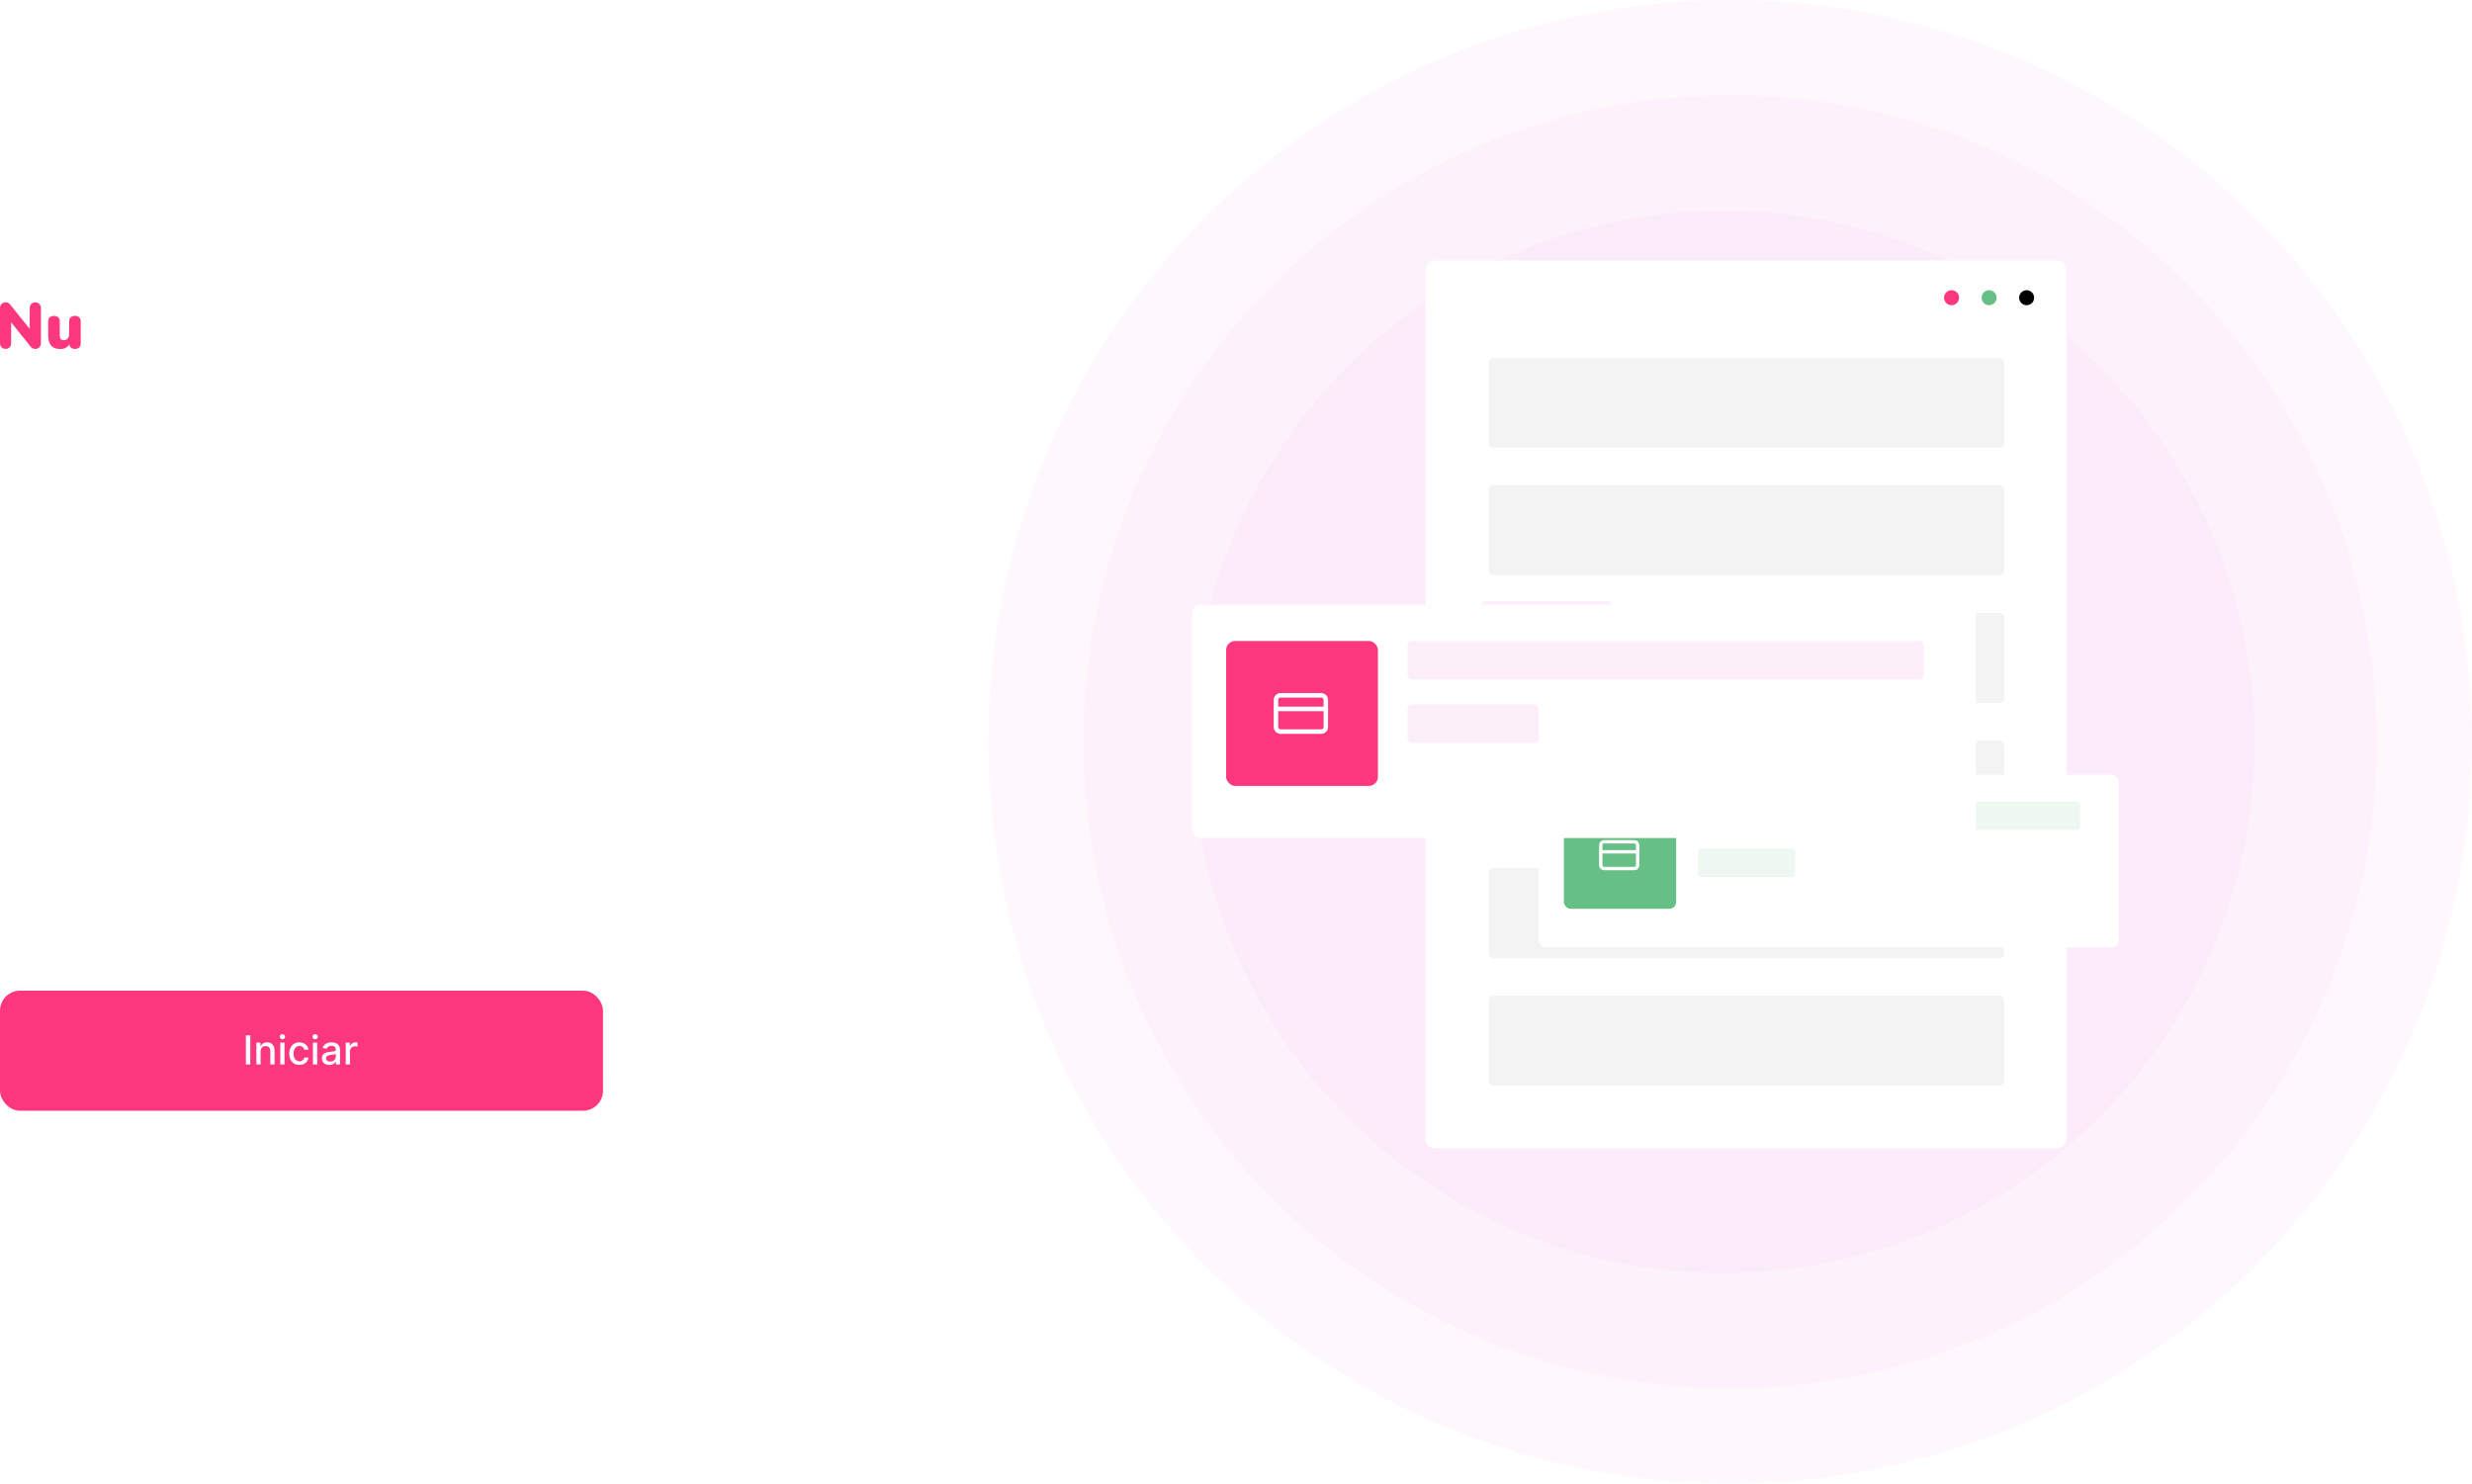 <svg width="988" height="593" viewBox="0 0 988 593" fill="none" xmlns="http://www.w3.org/2000/svg">
<circle cx="691.5" cy="296.5" r="296.5" fill="#E064CC" fill-opacity="0.05"/>
<circle cx="691.5" cy="296.5" r="258.476" fill="#E064CC" fill-opacity="0.05"/>
<circle cx="688.784" cy="296.5" r="212.303" fill="#E064CC" fill-opacity="0.05"/>
<rect x="569.731" y="104.115" width="256.212" height="354.895" rx="3.621" fill="white"/>
<rect x="595" y="194" width="206" height="36" rx="1.811" fill="#F3F3F3"/>
<rect x="595" y="245" width="206" height="36" rx="1.811" fill="#F3F3F3"/>
<rect x="595" y="143" width="206" height="36" rx="1.811" fill="#F3F3F3"/>
<rect x="595" y="347" width="206" height="36" rx="1.811" fill="#F3F3F3"/>
<rect x="595" y="398" width="206" height="36" rx="1.811" fill="#F3F3F3"/>
<rect x="595" y="296" width="206" height="36" rx="1.811" fill="#F3F3F3"/>
<rect x="592" y="240.35" width="52.51" height="15.391" rx="1.811" fill="#FCEFFA"/>
<g filter="url(#filter0_d_123_980)">
<rect x="615" y="307" width="231.786" height="69" rx="2.68" fill="white"/>
</g>
<rect x="625.049" y="320.398" width="44.883" height="42.874" rx="2.68" fill="#66C085"/>
<rect x="678.641" y="320.398" width="152.738" height="11.388" rx="1.34" fill="#66C085" fill-opacity="0.11"/>
<rect x="678.641" y="339.155" width="38.854" height="11.388" rx="1.34" fill="#66C085" fill-opacity="0.11"/>
<g clip-path="url(#clip0_123_980)">
<path d="M653.184 336.476H641.126C640.386 336.476 639.786 337.076 639.786 337.816V345.854C639.786 346.594 640.386 347.194 641.126 347.194H653.184C653.924 347.194 654.524 346.594 654.524 345.854V337.816C654.524 337.076 653.924 336.476 653.184 336.476Z" stroke="white" stroke-width="1.34" stroke-linecap="round" stroke-linejoin="round"/>
<path d="M639.786 340.495H654.524" stroke="white" stroke-width="1.34" stroke-linecap="round" stroke-linejoin="round"/>
</g>
<g filter="url(#filter1_d_123_980)">
<rect x="476.481" y="238.105" width="313.249" height="93.25" rx="3.621" fill="white"/>
</g>
<rect x="490.061" y="256.212" width="60.658" height="57.942" rx="3.621" fill="#FD377E"/>
<rect x="562.489" y="256.212" width="206.418" height="15.391" rx="1.811" fill="#FCEFFA"/>
<rect x="562.489" y="281.562" width="52.51" height="15.391" rx="1.811" fill="#FCEFFA"/>
<g clip-path="url(#clip1_123_980)">
<path d="M528.086 277.94H511.789C510.789 277.94 509.979 278.751 509.979 279.751V290.615C509.979 291.615 510.789 292.426 511.789 292.426H528.086C529.086 292.426 529.896 291.615 529.896 290.615V279.751C529.896 278.751 529.086 277.94 528.086 277.94Z" stroke="white" stroke-width="1.811" stroke-linecap="round" stroke-linejoin="round"/>
<path d="M509.979 283.373H529.896" stroke="white" stroke-width="1.811" stroke-linecap="round" stroke-linejoin="round"/>
</g>
<circle cx="780" cy="119" r="3" fill="#FD377E"/>
<circle cx="795" cy="119" r="3" fill="#66C085"/>
<circle cx="810" cy="119" r="3" fill="black"/>
<path d="M15.694 207.418C12.806 207.418 10.336 206.848 8.284 205.708C6.232 204.568 4.649 202.972 3.534 200.92C2.445 198.843 1.9 196.398 1.9 193.586C1.9 191.483 2.204 189.596 2.812 187.924C3.445 186.227 4.357 184.783 5.548 183.592C6.739 182.376 8.183 181.439 9.88 180.78C11.603 180.121 13.541 179.792 15.694 179.792C16.961 179.792 18.24 179.957 19.532 180.286C20.849 180.59 21.989 181.033 22.952 181.616C23.585 181.971 24.016 182.414 24.244 182.946C24.472 183.478 24.535 184.01 24.434 184.542C24.358 185.074 24.143 185.53 23.788 185.91C23.459 186.29 23.041 186.531 22.534 186.632C22.027 186.733 21.457 186.619 20.824 186.29C20.064 185.834 19.266 185.505 18.43 185.302C17.594 185.099 16.745 184.998 15.884 184.998C14.187 184.998 12.755 185.34 11.59 186.024C10.45 186.683 9.589 187.645 9.006 188.912C8.423 190.179 8.132 191.737 8.132 193.586C8.132 195.41 8.423 196.968 9.006 198.26C9.589 199.552 10.45 200.54 11.59 201.224C12.755 201.883 14.187 202.212 15.884 202.212C16.695 202.212 17.518 202.111 18.354 201.908C19.215 201.705 20.039 201.389 20.824 200.958C21.483 200.629 22.065 200.515 22.572 200.616C23.104 200.692 23.535 200.92 23.864 201.3C24.219 201.655 24.434 202.085 24.51 202.592C24.611 203.099 24.561 203.605 24.358 204.112C24.155 204.619 23.775 205.049 23.218 205.404C22.281 206.037 21.128 206.531 19.76 206.886C18.392 207.241 17.037 207.418 15.694 207.418ZM36.535 207.418C34.331 207.418 32.431 207.025 30.835 206.24C29.264 205.429 28.048 204.302 27.187 202.858C26.351 201.389 25.933 199.666 25.933 197.69C25.933 195.765 26.338 194.08 27.149 192.636C27.959 191.167 29.087 190.027 30.531 189.216C32 188.38 33.659 187.962 35.509 187.962C36.851 187.962 38.067 188.19 39.157 188.646C40.246 189.077 41.183 189.71 41.969 190.546C42.754 191.357 43.349 192.357 43.755 193.548C44.16 194.713 44.363 196.018 44.363 197.462C44.363 197.943 44.211 198.311 43.907 198.564C43.603 198.792 43.159 198.906 42.577 198.906H30.645V195.942H40.221L39.613 196.474C39.613 195.435 39.461 194.574 39.157 193.89C38.853 193.181 38.409 192.649 37.827 192.294C37.269 191.939 36.573 191.762 35.737 191.762C34.799 191.762 34.001 191.977 33.343 192.408C32.684 192.839 32.177 193.459 31.823 194.27C31.468 195.081 31.291 196.056 31.291 197.196V197.5C31.291 199.425 31.734 200.844 32.621 201.756C33.533 202.668 34.875 203.124 36.649 203.124C37.257 203.124 37.953 203.048 38.739 202.896C39.524 202.744 40.259 202.503 40.943 202.174C41.525 201.895 42.045 201.807 42.501 201.908C42.957 201.984 43.311 202.187 43.565 202.516C43.818 202.845 43.957 203.225 43.983 203.656C44.033 204.087 43.945 204.517 43.717 204.948C43.489 205.353 43.109 205.695 42.577 205.974C41.715 206.455 40.74 206.81 39.651 207.038C38.587 207.291 37.548 207.418 36.535 207.418ZM50.588 207.342C49.651 207.342 48.929 207.089 48.422 206.582C47.941 206.075 47.7 205.353 47.7 204.416V190.926C47.7 189.989 47.941 189.279 48.422 188.798C48.929 188.291 49.625 188.038 50.512 188.038C51.424 188.038 52.121 188.291 52.602 188.798C53.083 189.279 53.324 189.989 53.324 190.926V193.092L52.906 191.838C53.489 190.597 54.35 189.647 55.49 188.988C56.655 188.304 57.973 187.962 59.442 187.962C60.937 187.962 62.165 188.253 63.128 188.836C64.091 189.393 64.813 190.255 65.294 191.42C65.775 192.56 66.016 194.017 66.016 195.79V204.416C66.016 205.353 65.763 206.075 65.256 206.582C64.775 207.089 64.065 207.342 63.128 207.342C62.216 207.342 61.507 207.089 61 206.582C60.519 206.075 60.278 205.353 60.278 204.416V196.056C60.278 194.764 60.037 193.839 59.556 193.282C59.1 192.699 58.391 192.408 57.428 192.408C56.212 192.408 55.237 192.788 54.502 193.548C53.793 194.308 53.438 195.321 53.438 196.588V204.416C53.438 206.367 52.488 207.342 50.588 207.342ZM79.458 207.418C77.71 207.418 76.24 207.127 75.05 206.544C73.884 205.961 73.01 205.113 72.428 203.998C71.87 202.883 71.592 201.477 71.592 199.78V192.636H69.996C69.286 192.636 68.729 192.446 68.324 192.066C67.944 191.686 67.754 191.167 67.754 190.508C67.754 189.799 67.944 189.267 68.324 188.912C68.729 188.532 69.286 188.342 69.996 188.342H71.592V185.454C71.592 184.491 71.845 183.769 72.352 183.288C72.858 182.781 73.568 182.528 74.48 182.528C75.417 182.528 76.126 182.781 76.608 183.288C77.089 183.769 77.33 184.491 77.33 185.454V188.342H80.94C81.649 188.342 82.194 188.532 82.574 188.912C82.954 189.267 83.144 189.799 83.144 190.508C83.144 191.167 82.954 191.686 82.574 192.066C82.194 192.446 81.649 192.636 80.94 192.636H77.33V199.552C77.33 200.616 77.57 201.414 78.052 201.946C78.558 202.478 79.356 202.744 80.446 202.744C80.826 202.744 81.18 202.706 81.51 202.63C81.839 202.554 82.143 202.503 82.422 202.478C82.776 202.453 83.068 202.567 83.296 202.82C83.524 203.048 83.638 203.567 83.638 204.378C83.638 204.986 83.536 205.518 83.334 205.974C83.131 206.43 82.776 206.759 82.27 206.962C81.94 207.089 81.484 207.19 80.902 207.266C80.344 207.367 79.863 207.418 79.458 207.418ZM88.627 207.342C87.664 207.342 86.93 207.089 86.423 206.582C85.916 206.075 85.663 205.353 85.663 204.416V190.926C85.663 189.989 85.904 189.279 86.385 188.798C86.892 188.291 87.588 188.038 88.475 188.038C89.387 188.038 90.084 188.291 90.565 188.798C91.046 189.279 91.287 189.989 91.287 190.926V192.902H90.907C91.211 191.382 91.882 190.204 92.921 189.368C93.96 188.532 95.302 188.063 96.949 187.962C97.582 187.911 98.064 188.076 98.393 188.456C98.748 188.811 98.938 189.406 98.963 190.242C99.014 191.027 98.849 191.648 98.469 192.104C98.114 192.56 97.506 192.839 96.645 192.94L95.771 193.016C94.327 193.143 93.25 193.561 92.541 194.27C91.857 194.979 91.515 196.005 91.515 197.348V204.416C91.515 205.353 91.262 206.075 90.755 206.582C90.274 207.089 89.564 207.342 88.627 207.342ZM107.446 207.418C106.078 207.418 104.849 207.152 103.76 206.62C102.67 206.088 101.822 205.366 101.214 204.454C100.606 203.542 100.302 202.516 100.302 201.376C100.302 200.008 100.656 198.931 101.366 198.146C102.075 197.335 103.228 196.765 104.824 196.436C106.42 196.081 108.535 195.904 111.17 195.904H113.184V198.868H111.208C109.916 198.868 108.864 198.944 108.054 199.096C107.268 199.223 106.698 199.451 106.344 199.78C106.014 200.109 105.85 200.565 105.85 201.148C105.85 201.857 106.09 202.44 106.572 202.896C107.078 203.352 107.8 203.58 108.738 203.58C109.472 203.58 110.118 203.415 110.676 203.086C111.258 202.731 111.714 202.263 112.044 201.68C112.373 201.072 112.538 200.388 112.538 199.628V195.258C112.538 194.143 112.284 193.358 111.778 192.902C111.271 192.421 110.41 192.18 109.194 192.18C108.51 192.18 107.762 192.269 106.952 192.446C106.166 192.598 105.292 192.864 104.33 193.244C103.772 193.497 103.278 193.561 102.848 193.434C102.417 193.282 102.088 193.029 101.86 192.674C101.632 192.294 101.518 191.889 101.518 191.458C101.518 191.002 101.644 190.571 101.898 190.166C102.151 189.735 102.569 189.419 103.152 189.216C104.342 188.735 105.457 188.405 106.496 188.228C107.56 188.051 108.535 187.962 109.422 187.962C111.372 187.962 112.968 188.253 114.21 188.836C115.476 189.393 116.426 190.267 117.06 191.458C117.693 192.623 118.01 194.131 118.01 195.98V204.416C118.01 205.353 117.782 206.075 117.326 206.582C116.87 207.089 116.211 207.342 115.35 207.342C114.488 207.342 113.817 207.089 113.336 206.582C112.88 206.075 112.652 205.353 112.652 204.416V203.01L112.918 203.238C112.766 204.099 112.436 204.847 111.93 205.48C111.448 206.088 110.828 206.569 110.068 206.924C109.308 207.253 108.434 207.418 107.446 207.418ZM129.016 207.418C126.761 207.418 125.077 206.797 123.962 205.556C122.847 204.289 122.29 202.415 122.29 199.932V182.794C122.29 181.831 122.531 181.109 123.012 180.628C123.519 180.121 124.241 179.868 125.178 179.868C126.09 179.868 126.787 180.121 127.268 180.628C127.775 181.109 128.028 181.831 128.028 182.794V199.704C128.028 200.743 128.243 201.515 128.674 202.022C129.13 202.503 129.725 202.744 130.46 202.744C130.663 202.744 130.853 202.731 131.03 202.706C131.207 202.681 131.397 202.668 131.6 202.668C132.005 202.617 132.284 202.744 132.436 203.048C132.613 203.327 132.702 203.897 132.702 204.758C132.702 205.518 132.55 206.101 132.246 206.506C131.942 206.886 131.473 207.139 130.84 207.266C130.587 207.291 130.295 207.317 129.966 207.342C129.637 207.393 129.32 207.418 129.016 207.418ZM137.832 207.304C136.895 207.304 136.173 207.038 135.666 206.506C135.185 205.949 134.944 205.176 134.944 204.188V191.192C134.944 190.179 135.185 189.406 135.666 188.874C136.173 188.317 136.895 188.038 137.832 188.038C138.744 188.038 139.441 188.317 139.922 188.874C140.429 189.406 140.682 190.179 140.682 191.192V204.188C140.682 205.176 140.442 205.949 139.96 206.506C139.479 207.038 138.77 207.304 137.832 207.304ZM137.832 184.922C136.768 184.922 135.945 184.681 135.362 184.2C134.805 183.693 134.526 182.984 134.526 182.072C134.526 181.135 134.805 180.425 135.362 179.944C135.945 179.437 136.768 179.184 137.832 179.184C138.896 179.184 139.707 179.437 140.264 179.944C140.822 180.425 141.1 181.135 141.1 182.072C141.1 182.984 140.822 183.693 140.264 184.2C139.707 184.681 138.896 184.922 137.832 184.922ZM146.708 207C146.151 207 145.682 206.861 145.302 206.582C144.922 206.278 144.669 205.898 144.542 205.442C144.416 204.986 144.416 204.492 144.542 203.96C144.694 203.428 144.986 202.934 145.416 202.478L154.726 191.306V192.636H146.48C145.796 192.636 145.264 192.446 144.884 192.066C144.504 191.686 144.314 191.167 144.314 190.508C144.314 189.799 144.504 189.267 144.884 188.912C145.264 188.532 145.796 188.342 146.48 188.342H157.462C158.146 188.342 158.691 188.494 159.096 188.798C159.502 189.102 159.768 189.482 159.894 189.938C160.046 190.369 160.059 190.85 159.932 191.382C159.831 191.889 159.565 192.37 159.134 192.826L149.596 204.226V202.744H158.412C159.856 202.744 160.578 203.453 160.578 204.872C160.578 205.556 160.388 206.088 160.008 206.468C159.628 206.823 159.096 207 158.412 207H146.708ZM172.689 207.418C170.485 207.418 168.585 207.025 166.989 206.24C165.418 205.429 164.202 204.302 163.341 202.858C162.505 201.389 162.087 199.666 162.087 197.69C162.087 195.765 162.492 194.08 163.303 192.636C164.114 191.167 165.241 190.027 166.685 189.216C168.154 188.38 169.814 187.962 171.663 187.962C173.006 187.962 174.222 188.19 175.311 188.646C176.4 189.077 177.338 189.71 178.123 190.546C178.908 191.357 179.504 192.357 179.909 193.548C180.314 194.713 180.517 196.018 180.517 197.462C180.517 197.943 180.365 198.311 180.061 198.564C179.757 198.792 179.314 198.906 178.731 198.906H166.799V195.942H176.375L175.767 196.474C175.767 195.435 175.615 194.574 175.311 193.89C175.007 193.181 174.564 192.649 173.981 192.294C173.424 191.939 172.727 191.762 171.891 191.762C170.954 191.762 170.156 191.977 169.497 192.408C168.838 192.839 168.332 193.459 167.977 194.27C167.622 195.081 167.445 196.056 167.445 197.196V197.5C167.445 199.425 167.888 200.844 168.775 201.756C169.687 202.668 171.03 203.124 172.803 203.124C173.411 203.124 174.108 203.048 174.893 202.896C175.678 202.744 176.413 202.503 177.097 202.174C177.68 201.895 178.199 201.807 178.655 201.908C179.111 201.984 179.466 202.187 179.719 202.516C179.972 202.845 180.112 203.225 180.137 203.656C180.188 204.087 180.099 204.517 179.871 204.948C179.643 205.353 179.263 205.695 178.731 205.974C177.87 206.455 176.894 206.81 175.805 207.038C174.741 207.291 173.702 207.418 172.689 207.418ZM203.436 207.418C201.434 207.418 199.686 207.025 198.192 206.24C196.722 205.455 195.582 204.327 194.772 202.858C193.961 201.389 193.556 199.653 193.556 197.652C193.556 196.157 193.784 194.815 194.24 193.624C194.696 192.433 195.354 191.42 196.216 190.584C197.102 189.723 198.154 189.077 199.37 188.646C200.586 188.19 201.941 187.962 203.436 187.962C205.437 187.962 207.172 188.355 208.642 189.14C210.136 189.925 211.289 191.04 212.1 192.484C212.936 193.928 213.354 195.651 213.354 197.652C213.354 199.172 213.113 200.527 212.632 201.718C212.176 202.909 211.517 203.935 210.656 204.796C209.794 205.657 208.743 206.316 207.502 206.772C206.286 207.203 204.93 207.418 203.436 207.418ZM203.436 203.124C204.272 203.124 204.994 202.921 205.602 202.516C206.21 202.111 206.691 201.515 207.046 200.73C207.4 199.919 207.578 198.893 207.578 197.652C207.578 195.803 207.198 194.447 206.438 193.586C205.678 192.699 204.677 192.256 203.436 192.256C202.625 192.256 201.903 192.446 201.27 192.826C200.662 193.206 200.18 193.801 199.826 194.612C199.496 195.397 199.332 196.411 199.332 197.652C199.332 199.501 199.712 200.882 200.472 201.794C201.232 202.681 202.22 203.124 203.436 203.124ZM11.286 255.418C9.259 255.418 7.486 255.025 5.966 254.24C4.471 253.429 3.319 252.289 2.508 250.82C1.697 249.351 1.292 247.615 1.292 245.614C1.292 244.119 1.52 242.777 1.976 241.586C2.432 240.395 3.091 239.382 3.952 238.546C4.839 237.71 5.903 237.077 7.144 236.646C8.385 236.19 9.766 235.962 11.286 235.962C12.071 235.962 12.907 236.063 13.794 236.266C14.681 236.443 15.555 236.76 16.416 237.216C16.923 237.444 17.265 237.773 17.442 238.204C17.645 238.609 17.721 239.04 17.67 239.496C17.619 239.927 17.455 240.319 17.176 240.674C16.923 241.003 16.593 241.231 16.188 241.358C15.783 241.459 15.327 241.383 14.82 241.13C14.339 240.851 13.832 240.649 13.3 240.522C12.793 240.395 12.312 240.332 11.856 240.332C11.096 240.332 10.425 240.459 9.842 240.712C9.259 240.94 8.765 241.282 8.36 241.738C7.98 242.169 7.676 242.713 7.448 243.372C7.245 244.031 7.144 244.791 7.144 245.652C7.144 247.324 7.549 248.641 8.36 249.604C9.196 250.541 10.361 251.01 11.856 251.01C12.312 251.01 12.793 250.959 13.3 250.858C13.807 250.731 14.313 250.529 14.82 250.25C15.327 249.997 15.783 249.933 16.188 250.06C16.593 250.187 16.91 250.427 17.138 250.782C17.391 251.111 17.531 251.504 17.556 251.96C17.607 252.391 17.531 252.821 17.328 253.252C17.151 253.657 16.821 253.974 16.34 254.202C15.479 254.633 14.617 254.937 13.756 255.114C12.895 255.317 12.071 255.418 11.286 255.418ZM28.947 255.418C26.946 255.418 25.198 255.025 23.703 254.24C22.234 253.455 21.094 252.327 20.283 250.858C19.473 249.389 19.067 247.653 19.067 245.652C19.067 244.157 19.295 242.815 19.751 241.624C20.207 240.433 20.866 239.42 21.727 238.584C22.614 237.723 23.665 237.077 24.881 236.646C26.097 236.19 27.453 235.962 28.947 235.962C30.949 235.962 32.684 236.355 34.153 237.14C35.648 237.925 36.801 239.04 37.611 240.484C38.447 241.928 38.865 243.651 38.865 245.652C38.865 247.172 38.625 248.527 38.143 249.718C37.687 250.909 37.029 251.935 36.167 252.796C35.306 253.657 34.255 254.316 33.013 254.772C31.797 255.203 30.442 255.418 28.947 255.418ZM28.947 251.124C29.783 251.124 30.505 250.921 31.113 250.516C31.721 250.111 32.203 249.515 32.557 248.73C32.912 247.919 33.089 246.893 33.089 245.652C33.089 243.803 32.709 242.447 31.949 241.586C31.189 240.699 30.189 240.256 28.947 240.256C28.137 240.256 27.415 240.446 26.781 240.826C26.173 241.206 25.692 241.801 25.337 242.612C25.008 243.397 24.843 244.411 24.843 245.652C24.843 247.501 25.223 248.882 25.983 249.794C26.743 250.681 27.731 251.124 28.947 251.124ZM45.244 255.342C44.307 255.342 43.585 255.089 43.078 254.582C42.597 254.075 42.356 253.353 42.356 252.416V238.926C42.356 237.989 42.597 237.279 43.078 236.798C43.585 236.291 44.282 236.038 45.168 236.038C46.08 236.038 46.777 236.291 47.258 236.798C47.74 237.279 47.98 237.989 47.98 238.926V241.092L47.562 239.838C48.145 238.597 49.006 237.647 50.146 236.988C51.312 236.304 52.629 235.962 54.098 235.962C55.593 235.962 56.822 236.253 57.784 236.836C58.747 237.393 59.469 238.255 59.95 239.42C60.432 240.56 60.672 242.017 60.672 243.79V252.416C60.672 253.353 60.419 254.075 59.912 254.582C59.431 255.089 58.722 255.342 57.784 255.342C56.872 255.342 56.163 255.089 55.656 254.582C55.175 254.075 54.934 253.353 54.934 252.416V244.056C54.934 242.764 54.694 241.839 54.212 241.282C53.756 240.699 53.047 240.408 52.084 240.408C50.868 240.408 49.893 240.788 49.158 241.548C48.449 242.308 48.094 243.321 48.094 244.588V252.416C48.094 254.367 47.144 255.342 45.244 255.342ZM74.114 255.418C72.366 255.418 70.897 255.127 69.706 254.544C68.541 253.961 67.667 253.113 67.084 251.998C66.527 250.883 66.248 249.477 66.248 247.78V240.636H64.652C63.943 240.636 63.385 240.446 62.98 240.066C62.6 239.686 62.41 239.167 62.41 238.508C62.41 237.799 62.6 237.267 62.98 236.912C63.385 236.532 63.943 236.342 64.652 236.342H66.248V233.454C66.248 232.491 66.501 231.769 67.008 231.288C67.515 230.781 68.224 230.528 69.136 230.528C70.073 230.528 70.783 230.781 71.264 231.288C71.745 231.769 71.986 232.491 71.986 233.454V236.342H75.596C76.305 236.342 76.85 236.532 77.23 236.912C77.61 237.267 77.8 237.799 77.8 238.508C77.8 239.167 77.61 239.686 77.23 240.066C76.85 240.446 76.305 240.636 75.596 240.636H71.986V247.552C71.986 248.616 72.227 249.414 72.708 249.946C73.215 250.478 74.013 250.744 75.102 250.744C75.482 250.744 75.837 250.706 76.166 250.63C76.495 250.554 76.799 250.503 77.078 250.478C77.433 250.453 77.724 250.567 77.952 250.82C78.18 251.048 78.294 251.567 78.294 252.378C78.294 252.986 78.193 253.518 77.99 253.974C77.787 254.43 77.433 254.759 76.926 254.962C76.597 255.089 76.141 255.19 75.558 255.266C75.001 255.367 74.519 255.418 74.114 255.418ZM83.283 255.342C82.321 255.342 81.586 255.089 81.079 254.582C80.573 254.075 80.319 253.353 80.319 252.416V238.926C80.319 237.989 80.56 237.279 81.041 236.798C81.548 236.291 82.245 236.038 83.131 236.038C84.043 236.038 84.74 236.291 85.221 236.798C85.703 237.279 85.943 237.989 85.943 238.926V240.902H85.563C85.867 239.382 86.539 238.204 87.577 237.368C88.616 236.532 89.959 236.063 91.605 235.962C92.239 235.911 92.72 236.076 93.049 236.456C93.404 236.811 93.594 237.406 93.619 238.242C93.67 239.027 93.505 239.648 93.125 240.104C92.771 240.56 92.163 240.839 91.301 240.94L90.427 241.016C88.983 241.143 87.907 241.561 87.197 242.27C86.513 242.979 86.171 244.005 86.171 245.348V252.416C86.171 253.353 85.918 254.075 85.411 254.582C84.93 255.089 84.221 255.342 83.283 255.342ZM104.613 255.418C102.612 255.418 100.864 255.025 99.369 254.24C97.9 253.455 96.76 252.327 95.949 250.858C95.139 249.389 94.733 247.653 94.733 245.652C94.733 244.157 94.961 242.815 95.417 241.624C95.873 240.433 96.532 239.42 97.393 238.584C98.28 237.723 99.331 237.077 100.547 236.646C101.763 236.19 103.119 235.962 104.613 235.962C106.615 235.962 108.35 236.355 109.819 237.14C111.314 237.925 112.467 239.04 113.277 240.484C114.113 241.928 114.531 243.651 114.531 245.652C114.531 247.172 114.291 248.527 113.809 249.718C113.353 250.909 112.695 251.935 111.833 252.796C110.972 253.657 109.921 254.316 108.679 254.772C107.463 255.203 106.108 255.418 104.613 255.418ZM104.613 251.124C105.449 251.124 106.171 250.921 106.779 250.516C107.387 250.111 107.869 249.515 108.223 248.73C108.578 247.919 108.755 246.893 108.755 245.652C108.755 243.803 108.375 242.447 107.615 241.586C106.855 240.699 105.855 240.256 104.613 240.256C103.803 240.256 103.081 240.446 102.447 240.826C101.839 241.206 101.358 241.801 101.003 242.612C100.674 243.397 100.509 244.411 100.509 245.652C100.509 247.501 100.889 248.882 101.649 249.794C102.409 250.681 103.397 251.124 104.613 251.124ZM124.748 255.418C122.494 255.418 120.809 254.797 119.694 253.556C118.58 252.289 118.022 250.415 118.022 247.932V230.794C118.022 229.831 118.263 229.109 118.744 228.628C119.251 228.121 119.973 227.868 120.91 227.868C121.822 227.868 122.519 228.121 123 228.628C123.507 229.109 123.76 229.831 123.76 230.794V247.704C123.76 248.743 123.976 249.515 124.406 250.022C124.862 250.503 125.458 250.744 126.192 250.744C126.395 250.744 126.585 250.731 126.762 250.706C126.94 250.681 127.13 250.668 127.332 250.668C127.738 250.617 128.016 250.744 128.168 251.048C128.346 251.327 128.434 251.897 128.434 252.758C128.434 253.518 128.282 254.101 127.978 254.506C127.674 254.886 127.206 255.139 126.572 255.266C126.319 255.291 126.028 255.317 125.698 255.342C125.369 255.393 125.052 255.418 124.748 255.418ZM140.181 255.418C137.977 255.418 136.077 255.025 134.481 254.24C132.91 253.429 131.694 252.302 130.833 250.858C129.997 249.389 129.579 247.666 129.579 245.69C129.579 243.765 129.984 242.08 130.795 240.636C131.606 239.167 132.733 238.027 134.177 237.216C135.646 236.38 137.306 235.962 139.155 235.962C140.498 235.962 141.714 236.19 142.803 236.646C143.892 237.077 144.83 237.71 145.615 238.546C146.4 239.357 146.996 240.357 147.401 241.548C147.806 242.713 148.009 244.018 148.009 245.462C148.009 245.943 147.857 246.311 147.553 246.564C147.249 246.792 146.806 246.906 146.223 246.906H134.291V243.942H143.867L143.259 244.474C143.259 243.435 143.107 242.574 142.803 241.89C142.499 241.181 142.056 240.649 141.473 240.294C140.916 239.939 140.219 239.762 139.383 239.762C138.446 239.762 137.648 239.977 136.989 240.408C136.33 240.839 135.824 241.459 135.469 242.27C135.114 243.081 134.937 244.056 134.937 245.196V245.5C134.937 247.425 135.38 248.844 136.267 249.756C137.179 250.668 138.522 251.124 140.295 251.124C140.903 251.124 141.6 251.048 142.385 250.896C143.17 250.744 143.905 250.503 144.589 250.174C145.172 249.895 145.691 249.807 146.147 249.908C146.603 249.984 146.958 250.187 147.211 250.516C147.464 250.845 147.604 251.225 147.629 251.656C147.68 252.087 147.591 252.517 147.363 252.948C147.135 253.353 146.755 253.695 146.223 253.974C145.362 254.455 144.386 254.81 143.297 255.038C142.233 255.291 141.194 255.418 140.181 255.418ZM169.218 255.418C167.597 255.418 166.165 255.025 164.924 254.24C163.708 253.455 162.758 252.327 162.074 250.858C161.39 249.389 161.048 247.653 161.048 245.652C161.048 243.651 161.39 241.928 162.074 240.484C162.758 239.04 163.708 237.925 164.924 237.14C166.165 236.355 167.597 235.962 169.218 235.962C170.687 235.962 171.979 236.317 173.094 237.026C174.234 237.735 175.007 238.66 175.412 239.8H174.994V230.794C174.994 229.831 175.235 229.109 175.716 228.628C176.197 228.121 176.907 227.868 177.844 227.868C178.756 227.868 179.465 228.121 179.972 228.628C180.479 229.109 180.732 229.831 180.732 230.794V252.416C180.732 253.353 180.479 254.075 179.972 254.582C179.491 255.089 178.794 255.342 177.882 255.342C176.97 255.342 176.261 255.089 175.754 254.582C175.273 254.075 175.032 253.353 175.032 252.416V249.832L175.45 251.314C175.095 252.555 174.335 253.556 173.17 254.316C172.03 255.051 170.713 255.418 169.218 255.418ZM170.928 251.124C171.764 251.124 172.486 250.921 173.094 250.516C173.702 250.111 174.183 249.515 174.538 248.73C174.893 247.919 175.07 246.893 175.07 245.652C175.07 243.803 174.69 242.447 173.93 241.586C173.17 240.699 172.169 240.256 170.928 240.256C170.117 240.256 169.395 240.446 168.762 240.826C168.154 241.206 167.673 241.801 167.318 242.612C166.989 243.397 166.824 244.411 166.824 245.652C166.824 247.501 167.204 248.882 167.964 249.794C168.724 250.681 169.712 251.124 170.928 251.124ZM191.461 255.418C190.093 255.418 188.865 255.152 187.775 254.62C186.686 254.088 185.837 253.366 185.229 252.454C184.621 251.542 184.317 250.516 184.317 249.376C184.317 248.008 184.672 246.931 185.381 246.146C186.091 245.335 187.243 244.765 188.839 244.436C190.435 244.081 192.551 243.904 195.185 243.904H197.199V246.868H195.223C193.931 246.868 192.88 246.944 192.069 247.096C191.284 247.223 190.714 247.451 190.359 247.78C190.03 248.109 189.865 248.565 189.865 249.148C189.865 249.857 190.106 250.44 190.587 250.896C191.094 251.352 191.816 251.58 192.753 251.58C193.488 251.58 194.134 251.415 194.691 251.086C195.274 250.731 195.73 250.263 196.059 249.68C196.389 249.072 196.553 248.388 196.553 247.628V243.258C196.553 242.143 196.3 241.358 195.793 240.902C195.287 240.421 194.425 240.18 193.209 240.18C192.525 240.18 191.778 240.269 190.967 240.446C190.182 240.598 189.308 240.864 188.345 241.244C187.788 241.497 187.294 241.561 186.863 241.434C186.433 241.282 186.103 241.029 185.875 240.674C185.647 240.294 185.533 239.889 185.533 239.458C185.533 239.002 185.66 238.571 185.913 238.166C186.167 237.735 186.585 237.419 187.167 237.216C188.358 236.735 189.473 236.405 190.511 236.228C191.575 236.051 192.551 235.962 193.437 235.962C195.388 235.962 196.984 236.253 198.225 236.836C199.492 237.393 200.442 238.267 201.075 239.458C201.709 240.623 202.025 242.131 202.025 243.98V252.416C202.025 253.353 201.797 254.075 201.341 254.582C200.885 255.089 200.227 255.342 199.365 255.342C198.504 255.342 197.833 255.089 197.351 254.582C196.895 254.075 196.667 253.353 196.667 252.416V251.01L196.933 251.238C196.781 252.099 196.452 252.847 195.945 253.48C195.464 254.088 194.843 254.569 194.083 254.924C193.323 255.253 192.449 255.418 191.461 255.418ZM213.45 255.418C212.335 255.418 211.182 255.317 209.992 255.114C208.826 254.911 207.762 254.569 206.8 254.088C206.293 253.835 205.926 253.518 205.698 253.138C205.495 252.733 205.406 252.327 205.432 251.922C205.457 251.517 205.584 251.149 205.812 250.82C206.065 250.491 206.382 250.275 206.762 250.174C207.167 250.047 207.61 250.085 208.092 250.288C209.13 250.719 210.08 251.023 210.942 251.2C211.803 251.377 212.652 251.466 213.488 251.466C214.577 251.466 215.362 251.301 215.844 250.972C216.35 250.617 216.604 250.161 216.604 249.604C216.604 249.097 216.439 248.717 216.11 248.464C215.78 248.211 215.299 248.033 214.666 247.932L210.676 247.21C209.105 246.931 207.889 246.361 207.028 245.5C206.192 244.613 205.774 243.486 205.774 242.118C205.774 240.851 206.128 239.762 206.838 238.85C207.547 237.913 208.522 237.203 209.764 236.722C211.03 236.215 212.462 235.962 214.058 235.962C215.198 235.962 216.249 236.063 217.212 236.266C218.174 236.469 219.099 236.798 219.986 237.254C220.442 237.482 220.758 237.786 220.936 238.166C221.138 238.546 221.202 238.939 221.126 239.344C221.075 239.749 220.923 240.117 220.67 240.446C220.416 240.775 220.087 240.991 219.682 241.092C219.302 241.193 218.858 241.143 218.352 240.94C217.541 240.56 216.794 240.294 216.11 240.142C215.426 239.965 214.767 239.876 214.134 239.876C212.994 239.876 212.17 240.066 211.664 240.446C211.157 240.801 210.904 241.257 210.904 241.814C210.904 242.245 211.043 242.612 211.322 242.916C211.626 243.195 212.082 243.385 212.69 243.486L216.68 244.208C218.326 244.487 219.58 245.044 220.442 245.88C221.303 246.691 221.734 247.805 221.734 249.224C221.734 251.149 220.974 252.669 219.454 253.784C217.959 254.873 215.958 255.418 213.45 255.418ZM242.766 255.418C241.651 255.418 240.499 255.317 239.308 255.114C238.143 254.911 237.079 254.569 236.116 254.088C235.609 253.835 235.242 253.518 235.014 253.138C234.811 252.733 234.723 252.327 234.748 251.922C234.773 251.517 234.9 251.149 235.128 250.82C235.381 250.491 235.698 250.275 236.078 250.174C236.483 250.047 236.927 250.085 237.408 250.288C238.447 250.719 239.397 251.023 240.258 251.2C241.119 251.377 241.968 251.466 242.804 251.466C243.893 251.466 244.679 251.301 245.16 250.972C245.667 250.617 245.92 250.161 245.92 249.604C245.92 249.097 245.755 248.717 245.426 248.464C245.097 248.211 244.615 248.033 243.982 247.932L239.992 247.21C238.421 246.931 237.205 246.361 236.344 245.5C235.508 244.613 235.09 243.486 235.09 242.118C235.09 240.851 235.445 239.762 236.154 238.85C236.863 237.913 237.839 237.203 239.08 236.722C240.347 236.215 241.778 235.962 243.374 235.962C244.514 235.962 245.565 236.063 246.528 236.266C247.491 236.469 248.415 236.798 249.302 237.254C249.758 237.482 250.075 237.786 250.252 238.166C250.455 238.546 250.518 238.939 250.442 239.344C250.391 239.749 250.239 240.117 249.986 240.446C249.733 240.775 249.403 240.991 248.998 241.092C248.618 241.193 248.175 241.143 247.668 240.94C246.857 240.56 246.11 240.294 245.426 240.142C244.742 239.965 244.083 239.876 243.45 239.876C242.31 239.876 241.487 240.066 240.98 240.446C240.473 240.801 240.22 241.257 240.22 241.814C240.22 242.245 240.359 242.612 240.638 242.916C240.942 243.195 241.398 243.385 242.006 243.486L245.996 244.208C247.643 244.487 248.897 245.044 249.758 245.88C250.619 246.691 251.05 247.805 251.05 249.224C251.05 251.149 250.29 252.669 248.77 253.784C247.275 254.873 245.274 255.418 242.766 255.418ZM261.203 255.418C259.632 255.418 258.328 255.127 257.289 254.544C256.25 253.961 255.478 253.087 254.971 251.922C254.49 250.731 254.249 249.262 254.249 247.514V238.926C254.249 237.963 254.49 237.241 254.971 236.76C255.478 236.279 256.187 236.038 257.099 236.038C258.011 236.038 258.72 236.279 259.227 236.76C259.734 237.241 259.987 237.963 259.987 238.926V247.666C259.987 248.781 260.215 249.617 260.671 250.174C261.127 250.706 261.849 250.972 262.837 250.972C263.926 250.972 264.813 250.592 265.497 249.832C266.206 249.047 266.561 248.021 266.561 246.754V238.926C266.561 237.963 266.802 237.241 267.283 236.76C267.79 236.279 268.499 236.038 269.411 236.038C270.348 236.038 271.058 236.279 271.539 236.76C272.046 237.241 272.299 237.963 272.299 238.926V252.416C272.299 254.367 271.374 255.342 269.525 255.342C268.613 255.342 267.916 255.089 267.435 254.582C266.954 254.075 266.713 253.353 266.713 252.416V249.87L267.283 251.352C266.726 252.644 265.928 253.645 264.889 254.354C263.85 255.063 262.622 255.418 261.203 255.418ZM283.047 255.418C281.679 255.418 280.45 255.152 279.361 254.62C278.272 254.088 277.423 253.366 276.815 252.454C276.207 251.542 275.903 250.516 275.903 249.376C275.903 248.008 276.258 246.931 276.967 246.146C277.676 245.335 278.829 244.765 280.425 244.436C282.021 244.081 284.136 243.904 286.771 243.904H288.785V246.868H286.809C285.517 246.868 284.466 246.944 283.655 247.096C282.87 247.223 282.3 247.451 281.945 247.78C281.616 248.109 281.451 248.565 281.451 249.148C281.451 249.857 281.692 250.44 282.173 250.896C282.68 251.352 283.402 251.58 284.339 251.58C285.074 251.58 285.72 251.415 286.277 251.086C286.86 250.731 287.316 250.263 287.645 249.68C287.974 249.072 288.139 248.388 288.139 247.628V243.258C288.139 242.143 287.886 241.358 287.379 240.902C286.872 240.421 286.011 240.18 284.795 240.18C284.111 240.18 283.364 240.269 282.553 240.446C281.768 240.598 280.894 240.864 279.931 241.244C279.374 241.497 278.88 241.561 278.449 241.434C278.018 241.282 277.689 241.029 277.461 240.674C277.233 240.294 277.119 239.889 277.119 239.458C277.119 239.002 277.246 238.571 277.499 238.166C277.752 237.735 278.17 237.419 278.753 237.216C279.944 236.735 281.058 236.405 282.097 236.228C283.161 236.051 284.136 235.962 285.023 235.962C286.974 235.962 288.57 236.253 289.811 236.836C291.078 237.393 292.028 238.267 292.661 239.458C293.294 240.623 293.611 242.131 293.611 243.98V252.416C293.611 253.353 293.383 254.075 292.927 254.582C292.471 255.089 291.812 255.342 290.951 255.342C290.09 255.342 289.418 255.089 288.937 254.582C288.481 254.075 288.253 253.353 288.253 252.416V251.01L288.519 251.238C288.367 252.099 288.038 252.847 287.531 253.48C287.05 254.088 286.429 254.569 285.669 254.924C284.909 255.253 284.035 255.418 283.047 255.418ZM305.036 255.418C303.921 255.418 302.768 255.317 301.578 255.114C300.412 254.911 299.348 254.569 298.386 254.088C297.879 253.835 297.512 253.518 297.284 253.138C297.081 252.733 296.992 252.327 297.018 251.922C297.043 251.517 297.17 251.149 297.398 250.82C297.651 250.491 297.968 250.275 298.348 250.174C298.753 250.047 299.196 250.085 299.678 250.288C300.716 250.719 301.666 251.023 302.528 251.2C303.389 251.377 304.238 251.466 305.074 251.466C306.163 251.466 306.948 251.301 307.43 250.972C307.936 250.617 308.19 250.161 308.19 249.604C308.19 249.097 308.025 248.717 307.696 248.464C307.366 248.211 306.885 248.033 306.252 247.932L302.262 247.21C300.691 246.931 299.475 246.361 298.614 245.5C297.778 244.613 297.36 243.486 297.36 242.118C297.36 240.851 297.714 239.762 298.424 238.85C299.133 237.913 300.108 237.203 301.35 236.722C302.616 236.215 304.048 235.962 305.644 235.962C306.784 235.962 307.835 236.063 308.798 236.266C309.76 236.469 310.685 236.798 311.572 237.254C312.028 237.482 312.344 237.786 312.522 238.166C312.724 238.546 312.788 238.939 312.712 239.344C312.661 239.749 312.509 240.117 312.256 240.446C312.002 240.775 311.673 240.991 311.268 241.092C310.888 241.193 310.444 241.143 309.938 240.94C309.127 240.56 308.38 240.294 307.696 240.142C307.012 239.965 306.353 239.876 305.719 239.876C304.58 239.876 303.756 240.066 303.25 240.446C302.743 240.801 302.49 241.257 302.49 241.814C302.49 242.245 302.629 242.612 302.908 242.916C303.212 243.195 303.668 243.385 304.276 243.486L308.266 244.208C309.912 244.487 311.166 245.044 312.028 245.88C312.889 246.691 313.32 247.805 313.32 249.224C313.32 251.149 312.56 252.669 311.04 253.784C309.545 254.873 307.544 255.418 305.036 255.418ZM6.536 303.342C5.599 303.342 4.877 303.089 4.37 302.582C3.889 302.075 3.648 301.353 3.648 300.416V288.636H2.28C1.571 288.636 1.013 288.446 0.608 288.066C0.228 287.686 0.038 287.167 0.038 286.508C0.038 285.799 0.228 285.267 0.608 284.912C1.013 284.532 1.571 284.342 2.28 284.342H5.32L3.648 285.862V284.684C3.648 282.024 4.307 280.01 5.624 278.642C6.941 277.274 8.892 276.451 11.476 276.172L12.578 276.058C13.287 276.007 13.845 276.109 14.25 276.362C14.681 276.59 14.959 276.907 15.086 277.312C15.238 277.717 15.276 278.135 15.2 278.566C15.124 278.997 14.947 279.377 14.668 279.706C14.415 280.01 14.085 280.175 13.68 280.2L12.882 280.276C11.615 280.352 10.716 280.669 10.184 281.226C9.652 281.783 9.386 282.607 9.386 283.696V284.988L8.664 284.342H19.304C20.216 284.342 20.913 284.621 21.394 285.178C21.901 285.71 22.154 286.47 22.154 287.458V300.188C22.154 301.176 21.913 301.949 21.432 302.506C20.951 303.038 20.241 303.304 19.304 303.304C18.392 303.304 17.683 303.038 17.176 302.506C16.669 301.949 16.416 301.176 16.416 300.188V288.636H9.386V300.416C9.386 302.367 8.436 303.342 6.536 303.342ZM19.418 280.922C18.405 280.922 17.619 280.681 17.062 280.2C16.53 279.693 16.264 278.984 16.264 278.072C16.264 277.135 16.53 276.425 17.062 275.944C17.619 275.437 18.405 275.184 19.418 275.184C20.431 275.184 21.204 275.437 21.736 275.944C22.293 276.425 22.572 277.135 22.572 278.072C22.572 278.984 22.293 279.693 21.736 280.2C21.204 280.681 20.431 280.922 19.418 280.922ZM29.473 303.342C28.535 303.342 27.814 303.089 27.307 302.582C26.826 302.075 26.585 301.353 26.585 300.416V286.926C26.585 285.989 26.826 285.279 27.307 284.798C27.814 284.291 28.51 284.038 29.397 284.038C30.309 284.038 31.006 284.291 31.487 284.798C31.968 285.279 32.209 285.989 32.209 286.926V289.092L31.791 287.838C32.373 286.597 33.235 285.647 34.375 284.988C35.54 284.304 36.858 283.962 38.327 283.962C39.822 283.962 41.05 284.253 42.013 284.836C42.975 285.393 43.697 286.255 44.179 287.42C44.66 288.56 44.901 290.017 44.901 291.79V300.416C44.901 301.353 44.648 302.075 44.141 302.582C43.66 303.089 42.95 303.342 42.013 303.342C41.101 303.342 40.392 303.089 39.885 302.582C39.404 302.075 39.163 301.353 39.163 300.416V292.056C39.163 290.764 38.922 289.839 38.441 289.282C37.985 288.699 37.276 288.408 36.313 288.408C35.097 288.408 34.121 288.788 33.387 289.548C32.678 290.308 32.323 291.321 32.323 292.588V300.416C32.323 302.367 31.373 303.342 29.473 303.342ZM55.492 303.418C54.124 303.418 52.896 303.152 51.806 302.62C50.717 302.088 49.868 301.366 49.261 300.454C48.653 299.542 48.349 298.516 48.349 297.376C48.349 296.008 48.703 294.931 49.413 294.146C50.122 293.335 51.275 292.765 52.87 292.436C54.467 292.081 56.582 291.904 59.217 291.904H61.23V294.868H59.255C57.962 294.868 56.911 294.944 56.1 295.096C55.315 295.223 54.745 295.451 54.391 295.78C54.061 296.109 53.897 296.565 53.897 297.148C53.897 297.857 54.137 298.44 54.618 298.896C55.125 299.352 55.847 299.58 56.785 299.58C57.519 299.58 58.165 299.415 58.722 299.086C59.305 298.731 59.761 298.263 60.09 297.68C60.42 297.072 60.584 296.388 60.584 295.628V291.258C60.584 290.143 60.331 289.358 59.825 288.902C59.318 288.421 58.456 288.18 57.24 288.18C56.556 288.18 55.809 288.269 54.998 288.446C54.213 288.598 53.339 288.864 52.377 289.244C51.819 289.497 51.325 289.561 50.895 289.434C50.464 289.282 50.135 289.029 49.907 288.674C49.678 288.294 49.565 287.889 49.565 287.458C49.565 287.002 49.691 286.571 49.944 286.166C50.198 285.735 50.616 285.419 51.199 285.216C52.389 284.735 53.504 284.405 54.542 284.228C55.606 284.051 56.582 283.962 57.468 283.962C59.419 283.962 61.015 284.253 62.257 284.836C63.523 285.393 64.473 286.267 65.106 287.458C65.74 288.623 66.056 290.131 66.056 291.98V300.416C66.056 301.353 65.829 302.075 65.373 302.582C64.916 303.089 64.258 303.342 63.397 303.342C62.535 303.342 61.864 303.089 61.383 302.582C60.926 302.075 60.699 301.353 60.699 300.416V299.01L60.965 299.238C60.812 300.099 60.483 300.847 59.977 301.48C59.495 302.088 58.874 302.569 58.114 302.924C57.355 303.253 56.48 303.418 55.492 303.418ZM73.225 303.342C72.287 303.342 71.566 303.089 71.059 302.582C70.578 302.075 70.337 301.353 70.337 300.416V286.926C70.337 285.989 70.578 285.279 71.059 284.798C71.566 284.291 72.262 284.038 73.149 284.038C74.061 284.038 74.757 284.291 75.239 284.798C75.72 285.279 75.961 285.989 75.961 286.926V289.092L75.543 287.838C76.126 286.597 76.987 285.647 78.127 284.988C79.292 284.304 80.609 283.962 82.079 283.962C83.573 283.962 84.802 284.253 85.765 284.836C86.728 285.393 87.45 286.255 87.931 287.42C88.412 288.56 88.653 290.017 88.653 291.79V300.416C88.653 301.353 88.4 302.075 87.893 302.582C87.412 303.089 86.702 303.342 85.765 303.342C84.853 303.342 84.144 303.089 83.637 302.582C83.156 302.075 82.915 301.353 82.915 300.416V292.056C82.915 290.764 82.674 289.839 82.193 289.282C81.737 288.699 81.028 288.408 80.065 288.408C78.849 288.408 77.874 288.788 77.139 289.548C76.43 290.308 76.075 291.321 76.075 292.588V300.416C76.075 302.367 75.125 303.342 73.225 303.342ZM102.018 303.418C99.992 303.418 98.218 303.025 96.698 302.24C95.204 301.429 94.051 300.289 93.24 298.82C92.43 297.351 92.024 295.615 92.024 293.614C92.024 292.119 92.252 290.777 92.708 289.586C93.164 288.395 93.823 287.382 94.684 286.546C95.571 285.71 96.635 285.077 97.876 284.646C99.118 284.19 100.498 283.962 102.018 283.962C102.804 283.962 103.64 284.063 104.526 284.266C105.413 284.443 106.287 284.76 107.148 285.216C107.655 285.444 107.997 285.773 108.174 286.204C108.377 286.609 108.453 287.04 108.402 287.496C108.352 287.927 108.187 288.319 107.908 288.674C107.655 289.003 107.326 289.231 106.92 289.358C106.515 289.459 106.059 289.383 105.552 289.13C105.071 288.851 104.564 288.649 104.032 288.522C103.526 288.395 103.044 288.332 102.588 288.332C101.828 288.332 101.157 288.459 100.574 288.712C99.992 288.94 99.498 289.282 99.092 289.738C98.712 290.169 98.408 290.713 98.18 291.372C97.978 292.031 97.876 292.791 97.876 293.652C97.876 295.324 98.282 296.641 99.092 297.604C99.928 298.541 101.094 299.01 102.588 299.01C103.044 299.01 103.526 298.959 104.032 298.858C104.539 298.731 105.046 298.529 105.552 298.25C106.059 297.997 106.515 297.933 106.92 298.06C107.326 298.187 107.642 298.427 107.87 298.782C108.124 299.111 108.263 299.504 108.288 299.96C108.339 300.391 108.263 300.821 108.06 301.252C107.883 301.657 107.554 301.974 107.072 302.202C106.211 302.633 105.35 302.937 104.488 303.114C103.627 303.317 102.804 303.418 102.018 303.418ZM101.6 310.486C101.119 310.486 100.6 310.448 100.042 310.372C99.51 310.321 99.016 310.22 98.56 310.068C98.13 309.941 97.826 309.713 97.648 309.384C97.496 309.055 97.458 308.725 97.534 308.396C97.61 308.067 97.788 307.813 98.066 307.636C98.37 307.459 98.75 307.446 99.206 307.598C99.536 307.699 99.852 307.775 100.156 307.826C100.46 307.877 100.764 307.902 101.068 307.902C101.727 307.902 102.221 307.813 102.55 307.636C102.88 307.484 103.044 307.243 103.044 306.914C103.044 306.661 102.93 306.471 102.702 306.344C102.5 306.217 102.145 306.154 101.638 306.154C101.461 306.154 101.284 306.154 101.106 306.154C100.929 306.179 100.752 306.205 100.574 306.23C100.397 306.281 100.232 306.293 100.08 306.268C99.954 306.243 99.827 306.179 99.7 306.078C99.599 305.977 99.536 305.837 99.51 305.66C99.485 305.508 99.485 305.305 99.51 305.052L99.928 302.24H102.816L102.322 305.128L100.916 304.596C101.22 304.495 101.524 304.419 101.828 304.368C102.132 304.317 102.411 304.292 102.664 304.292C103.779 304.292 104.666 304.533 105.324 305.014C105.983 305.521 106.312 306.217 106.312 307.104C106.312 308.117 105.869 308.928 104.982 309.536C104.121 310.169 102.994 310.486 101.6 310.486ZM117.317 303.418C115.949 303.418 114.72 303.152 113.631 302.62C112.541 302.088 111.693 301.366 111.085 300.454C110.477 299.542 110.173 298.516 110.173 297.376C110.173 296.008 110.527 294.931 111.237 294.146C111.946 293.335 113.099 292.765 114.695 292.436C116.291 292.081 118.406 291.904 121.041 291.904H123.055V294.868H121.079C119.787 294.868 118.735 294.944 117.925 295.096C117.139 295.223 116.569 295.451 116.215 295.78C115.885 296.109 115.721 296.565 115.721 297.148C115.721 297.857 115.961 298.44 116.443 298.896C116.949 299.352 117.671 299.58 118.609 299.58C119.343 299.58 119.989 299.415 120.547 299.086C121.129 298.731 121.585 298.263 121.915 297.68C122.244 297.072 122.409 296.388 122.409 295.628V291.258C122.409 290.143 122.155 289.358 121.649 288.902C121.142 288.421 120.281 288.18 119.065 288.18C118.381 288.18 117.633 288.269 116.823 288.446C116.037 288.598 115.163 288.864 114.201 289.244C113.643 289.497 113.149 289.561 112.719 289.434C112.288 289.282 111.959 289.029 111.731 288.674C111.503 288.294 111.389 287.889 111.389 287.458C111.389 287.002 111.515 286.571 111.769 286.166C112.022 285.735 112.44 285.419 113.023 285.216C114.213 284.735 115.328 284.405 116.367 284.228C117.431 284.051 118.406 283.962 119.293 283.962C121.243 283.962 122.839 284.253 124.081 284.836C125.347 285.393 126.297 286.267 126.931 287.458C127.564 288.623 127.881 290.131 127.881 291.98V300.416C127.881 301.353 127.653 302.075 127.197 302.582C126.741 303.089 126.082 303.342 125.221 303.342C124.359 303.342 123.688 303.089 123.207 302.582C122.751 302.075 122.523 301.353 122.523 300.416V299.01L122.789 299.238C122.637 300.099 122.307 300.847 121.801 301.48C121.319 302.088 120.699 302.569 119.939 302.924C119.179 303.253 118.305 303.418 117.317 303.418ZM139.305 303.418C138.19 303.418 137.038 303.317 135.847 303.114C134.682 302.911 133.618 302.569 132.655 302.088C132.148 301.835 131.781 301.518 131.553 301.138C131.35 300.733 131.262 300.327 131.287 299.922C131.312 299.517 131.439 299.149 131.667 298.82C131.92 298.491 132.237 298.275 132.617 298.174C133.022 298.047 133.466 298.085 133.947 298.288C134.986 298.719 135.936 299.023 136.797 299.2C137.658 299.377 138.507 299.466 139.343 299.466C140.432 299.466 141.218 299.301 141.699 298.972C142.206 298.617 142.459 298.161 142.459 297.604C142.459 297.097 142.294 296.717 141.965 296.464C141.636 296.211 141.154 296.033 140.521 295.932L136.531 295.21C134.96 294.931 133.744 294.361 132.883 293.5C132.047 292.613 131.629 291.486 131.629 290.118C131.629 288.851 131.984 287.762 132.693 286.85C133.402 285.913 134.378 285.203 135.619 284.722C136.886 284.215 138.317 283.962 139.913 283.962C141.053 283.962 142.104 284.063 143.067 284.266C144.03 284.469 144.954 284.798 145.841 285.254C146.297 285.482 146.614 285.786 146.791 286.166C146.994 286.546 147.057 286.939 146.981 287.344C146.93 287.749 146.778 288.117 146.525 288.446C146.272 288.775 145.942 288.991 145.537 289.092C145.157 289.193 144.714 289.143 144.207 288.94C143.396 288.56 142.649 288.294 141.965 288.142C141.281 287.965 140.622 287.876 139.989 287.876C138.849 287.876 138.026 288.066 137.519 288.446C137.012 288.801 136.759 289.257 136.759 289.814C136.759 290.245 136.898 290.612 137.177 290.916C137.481 291.195 137.937 291.385 138.545 291.486L142.535 292.208C144.182 292.487 145.436 293.044 146.297 293.88C147.158 294.691 147.589 295.805 147.589 297.224C147.589 299.149 146.829 300.669 145.309 301.784C143.814 302.873 141.813 303.418 139.305 303.418Z" fill="white"/>
<path d="M7.456 348.64C7.659 348.64 7.819 348.699 7.936 348.816C8.053 348.933 8.112 349.083 8.112 349.264V359.44C8.112 359.632 8.053 359.787 7.936 359.904C7.819 360.021 7.659 360.08 7.456 360.08C7.253 360.08 7.093 360.021 6.976 359.904C6.869 359.787 6.816 359.632 6.816 359.44V358.576C6.581 359.067 6.235 359.445 5.776 359.712C5.328 359.979 4.8 360.112 4.192 360.112C3.509 360.112 2.907 359.941 2.384 359.6C1.861 359.259 1.456 358.784 1.168 358.176C0.88 357.557 0.736 356.843 0.736 356.032C0.736 355.232 0.88 354.528 1.168 353.92C1.456 353.312 1.861 352.843 2.384 352.512C2.907 352.181 3.509 352.016 4.192 352.016C4.8 352.016 5.328 352.149 5.776 352.416C6.235 352.683 6.581 353.061 6.816 353.552V349.264C6.816 349.072 6.869 348.923 6.976 348.816C7.093 348.699 7.253 348.64 7.456 348.64ZM4.448 359.04C5.205 359.04 5.787 358.784 6.192 358.272C6.608 357.749 6.816 357.013 6.816 356.064C6.816 355.115 6.608 354.384 6.192 353.872C5.787 353.36 5.205 353.104 4.448 353.104C3.691 353.104 3.099 353.36 2.672 353.872C2.256 354.384 2.048 355.104 2.048 356.032C2.048 356.981 2.256 357.723 2.672 358.256C3.099 358.779 3.691 359.04 4.448 359.04ZM16.544 358.192C16.662 358.192 16.763 358.24 16.849 358.336C16.934 358.432 16.977 358.555 16.977 358.704C16.977 358.971 16.79 359.216 16.416 359.44C16.032 359.664 15.627 359.835 15.2 359.952C14.774 360.059 14.358 360.112 13.953 360.112C12.747 360.112 11.793 359.755 11.088 359.04C10.395 358.325 10.049 357.339 10.049 356.08C10.049 355.28 10.203 354.576 10.512 353.968C10.822 353.349 11.254 352.869 11.809 352.528C12.374 352.187 13.014 352.016 13.729 352.016C14.742 352.016 15.547 352.347 16.145 353.008C16.742 353.669 17.041 354.565 17.041 355.696C17.041 355.909 16.998 356.064 16.913 356.16C16.827 356.256 16.689 356.304 16.497 356.304H11.345C11.441 358.139 12.31 359.056 13.953 359.056C14.368 359.056 14.726 359.003 15.024 358.896C15.323 358.779 15.643 358.624 15.985 358.432C16.262 358.272 16.448 358.192 16.544 358.192ZM13.745 353.024C13.062 353.024 12.512 353.237 12.097 353.664C11.691 354.091 11.451 354.693 11.377 355.472H15.905C15.883 354.683 15.686 354.08 15.312 353.664C14.939 353.237 14.416 353.024 13.745 353.024ZM26.515 349.744C25.95 349.787 25.523 349.968 25.235 350.288C24.947 350.597 24.803 351.067 24.803 351.696V352.208H26.579C26.76 352.208 26.899 352.256 26.995 352.352C27.091 352.448 27.139 352.576 27.139 352.736C27.139 352.896 27.091 353.019 26.995 353.104C26.899 353.189 26.76 353.232 26.579 353.232H24.803V359.44C24.803 359.643 24.739 359.803 24.611 359.92C24.494 360.027 24.344 360.08 24.163 360.08C23.971 360.08 23.811 360.027 23.683 359.92C23.566 359.803 23.507 359.643 23.507 359.44V353.232H22.435C22.254 353.232 22.11 353.189 22.003 353.104C21.907 353.008 21.859 352.885 21.859 352.736C21.859 352.576 21.907 352.448 22.003 352.352C22.11 352.256 22.254 352.208 22.435 352.208H23.507V351.92C23.507 350.96 23.747 350.208 24.227 349.664C24.707 349.109 25.395 348.8 26.291 348.736L26.707 348.704C26.984 348.683 27.182 348.709 27.299 348.784C27.427 348.859 27.491 348.992 27.491 349.184C27.491 349.493 27.304 349.669 26.931 349.712L26.515 349.744ZM31.479 360.112C30.743 360.112 30.092 359.947 29.527 359.616C28.972 359.285 28.54 358.816 28.231 358.208C27.932 357.589 27.783 356.875 27.783 356.064C27.783 355.253 27.932 354.544 28.231 353.936C28.54 353.317 28.972 352.843 29.527 352.512C30.092 352.181 30.743 352.016 31.479 352.016C32.215 352.016 32.865 352.181 33.431 352.512C33.996 352.843 34.428 353.317 34.727 353.936C35.036 354.544 35.191 355.253 35.191 356.064C35.191 356.875 35.036 357.589 34.727 358.208C34.428 358.816 33.996 359.285 33.431 359.616C32.865 359.947 32.215 360.112 31.479 360.112ZM31.479 359.04C32.247 359.04 32.834 358.789 33.239 358.288C33.655 357.776 33.863 357.035 33.863 356.064C33.863 355.115 33.655 354.384 33.239 353.872C32.823 353.349 32.236 353.088 31.479 353.088C30.721 353.088 30.135 353.349 29.719 353.872C29.303 354.384 29.095 355.115 29.095 356.064C29.095 357.024 29.297 357.76 29.703 358.272C30.119 358.784 30.711 359.04 31.479 359.04ZM40.978 352.048C41.426 352.016 41.65 352.197 41.65 352.592C41.65 352.763 41.602 352.901 41.506 353.008C41.41 353.104 41.245 353.163 41.01 353.184L40.53 353.232C39.815 353.296 39.282 353.552 38.93 354C38.589 354.437 38.418 354.955 38.418 355.552V359.44C38.418 359.653 38.359 359.813 38.242 359.92C38.124 360.027 37.97 360.08 37.778 360.08C37.586 360.08 37.426 360.027 37.298 359.92C37.181 359.803 37.122 359.643 37.122 359.44V352.688C37.122 352.485 37.186 352.331 37.314 352.224C37.442 352.107 37.596 352.048 37.778 352.048C37.949 352.048 38.093 352.107 38.21 352.224C38.327 352.331 38.386 352.48 38.386 352.672V353.568C38.61 353.099 38.925 352.741 39.33 352.496C39.746 352.251 40.221 352.107 40.754 352.064L40.978 352.048ZM51.434 352.016C53.163 352.016 54.026 353.045 54.026 355.104V359.44C54.026 359.643 53.968 359.803 53.85 359.92C53.733 360.027 53.578 360.08 53.386 360.08C53.194 360.08 53.035 360.027 52.907 359.92C52.789 359.803 52.73 359.643 52.73 359.44V355.136C52.73 354.421 52.602 353.904 52.346 353.584C52.09 353.264 51.691 353.104 51.147 353.104C50.496 353.104 49.984 353.323 49.611 353.76C49.237 354.197 49.05 354.789 49.05 355.536V359.44C49.05 359.643 48.986 359.803 48.858 359.92C48.741 360.027 48.587 360.08 48.395 360.08C48.203 360.08 48.048 360.027 47.931 359.92C47.813 359.803 47.755 359.643 47.755 359.44V355.136C47.755 354.421 47.627 353.904 47.37 353.584C47.114 353.264 46.709 353.104 46.154 353.104C45.514 353.104 45.002 353.323 44.618 353.76C44.245 354.197 44.059 354.789 44.059 355.536V359.44C44.059 359.643 44 359.803 43.883 359.92C43.765 360.027 43.611 360.08 43.419 360.08C43.227 360.08 43.066 360.027 42.938 359.92C42.821 359.803 42.763 359.643 42.763 359.44V352.688C42.763 352.496 42.821 352.341 42.938 352.224C43.066 352.107 43.227 352.048 43.419 352.048C43.6 352.048 43.749 352.107 43.867 352.224C43.984 352.331 44.042 352.48 44.042 352.672V353.44C44.277 352.981 44.602 352.629 45.019 352.384C45.434 352.139 45.914 352.016 46.459 352.016C47.675 352.016 48.469 352.528 48.843 353.552C49.066 353.083 49.408 352.709 49.867 352.432C50.325 352.155 50.848 352.016 51.434 352.016ZM59.572 352.016C61.523 352.016 62.499 353.04 62.499 355.088V359.44C62.499 359.632 62.441 359.787 62.324 359.904C62.217 360.021 62.068 360.08 61.876 360.08C61.684 360.08 61.529 360.021 61.411 359.904C61.294 359.787 61.236 359.632 61.236 359.44V358.672C61.033 359.131 60.724 359.488 60.307 359.744C59.892 359.989 59.411 360.112 58.867 360.112C58.366 360.112 57.902 360.011 57.475 359.808C57.059 359.605 56.729 359.323 56.483 358.96C56.238 358.597 56.115 358.197 56.115 357.76C56.115 357.173 56.265 356.72 56.563 356.4C56.862 356.069 57.353 355.835 58.035 355.696C58.718 355.547 59.667 355.472 60.883 355.472H61.236V354.944C61.236 354.304 61.102 353.835 60.836 353.536C60.58 353.237 60.158 353.088 59.572 353.088C58.846 353.088 58.11 353.285 57.364 353.68C57.075 353.861 56.873 353.952 56.755 353.952C56.627 353.952 56.521 353.904 56.435 353.808C56.35 353.712 56.307 353.589 56.307 353.44C56.307 353.291 56.35 353.163 56.435 353.056C56.532 352.939 56.681 352.821 56.883 352.704C57.257 352.491 57.678 352.325 58.148 352.208C58.627 352.08 59.102 352.016 59.572 352.016ZM59.044 359.088C59.684 359.088 60.206 358.875 60.611 358.448C61.028 358.011 61.236 357.451 61.236 356.768V356.304H60.947C60.009 356.304 59.294 356.347 58.803 356.432C58.313 356.507 57.961 356.64 57.748 356.832C57.545 357.013 57.444 357.285 57.444 357.648C57.444 358.064 57.593 358.411 57.892 358.688C58.201 358.955 58.585 359.088 59.044 359.088ZM72.853 352.048C73.301 352.016 73.525 352.197 73.525 352.592C73.525 352.763 73.477 352.901 73.381 353.008C73.285 353.104 73.12 353.163 72.885 353.184L72.405 353.232C71.69 353.296 71.157 353.552 70.805 354C70.463 354.437 70.293 354.955 70.293 355.552V359.44C70.293 359.653 70.234 359.813 70.117 359.92C69.999 360.027 69.845 360.08 69.653 360.08C69.461 360.08 69.301 360.027 69.173 359.92C69.055 359.803 68.997 359.643 68.997 359.44V352.688C68.997 352.485 69.061 352.331 69.189 352.224C69.317 352.107 69.472 352.048 69.653 352.048C69.823 352.048 69.968 352.107 70.085 352.224C70.202 352.331 70.261 352.48 70.261 352.672V353.568C70.485 353.099 70.799 352.741 71.205 352.496C71.621 352.251 72.096 352.107 72.629 352.064L72.853 352.048ZM77.759 352.016C79.711 352.016 80.687 353.04 80.687 355.088V359.44C80.687 359.632 80.628 359.787 80.511 359.904C80.404 360.021 80.255 360.08 80.063 360.08C79.871 360.08 79.716 360.021 79.599 359.904C79.482 359.787 79.423 359.632 79.423 359.44V358.672C79.22 359.131 78.911 359.488 78.495 359.744C78.079 359.989 77.599 360.112 77.055 360.112C76.554 360.112 76.09 360.011 75.663 359.808C75.247 359.605 74.916 359.323 74.671 358.96C74.426 358.597 74.303 358.197 74.303 357.76C74.303 357.173 74.452 356.72 74.751 356.4C75.05 356.069 75.54 355.835 76.223 355.696C76.906 355.547 77.855 355.472 79.071 355.472H79.423V354.944C79.423 354.304 79.29 353.835 79.023 353.536C78.767 353.237 78.346 353.088 77.759 353.088C77.034 353.088 76.298 353.285 75.551 353.68C75.263 353.861 75.06 353.952 74.943 353.952C74.815 353.952 74.708 353.904 74.623 353.808C74.538 353.712 74.495 353.589 74.495 353.44C74.495 353.291 74.538 353.163 74.623 353.056C74.719 352.939 74.868 352.821 75.071 352.704C75.444 352.491 75.866 352.325 76.335 352.208C76.815 352.08 77.29 352.016 77.759 352.016ZM77.231 359.088C77.871 359.088 78.394 358.875 78.799 358.448C79.215 358.011 79.423 357.451 79.423 356.768V356.304H79.135C78.196 356.304 77.482 356.347 76.991 356.432C76.5 356.507 76.148 356.64 75.935 356.832C75.732 357.013 75.631 357.285 75.631 357.648C75.631 358.064 75.78 358.411 76.079 358.688C76.388 358.955 76.772 359.088 77.231 359.088ZM78.047 351.168C77.962 351.232 77.876 351.264 77.791 351.264C77.684 351.264 77.594 351.232 77.519 351.168C77.444 351.093 77.407 351.008 77.407 350.912C77.407 350.827 77.439 350.747 77.503 350.672L79.359 348.24C79.551 347.995 79.77 347.872 80.015 347.872C80.186 347.872 80.33 347.931 80.447 348.048C80.564 348.155 80.623 348.293 80.623 348.464C80.623 348.688 80.516 348.891 80.303 349.072L78.047 351.168ZM86.979 352.016C87.662 352.016 88.265 352.187 88.787 352.528C89.31 352.869 89.715 353.349 90.003 353.968C90.291 354.576 90.435 355.285 90.435 356.096C90.435 356.907 90.291 357.616 90.003 358.224C89.715 358.821 89.31 359.285 88.787 359.616C88.275 359.947 87.673 360.112 86.979 360.112C86.371 360.112 85.838 359.979 85.379 359.712C84.931 359.445 84.59 359.067 84.355 358.576V362.336C84.355 362.528 84.297 362.677 84.179 362.784C84.073 362.901 83.918 362.96 83.715 362.96C83.513 362.96 83.353 362.901 83.235 362.784C83.118 362.667 83.059 362.517 83.059 362.336V352.688C83.059 352.496 83.118 352.341 83.235 352.224C83.353 352.107 83.513 352.048 83.715 352.048C83.918 352.048 84.073 352.107 84.179 352.224C84.297 352.341 84.355 352.496 84.355 352.688V353.552C84.59 353.061 84.931 352.683 85.379 352.416C85.838 352.149 86.371 352.016 86.979 352.016ZM86.723 359.04C87.481 359.04 88.067 358.784 88.483 358.272C88.899 357.76 89.107 357.035 89.107 356.096C89.107 355.157 88.899 354.427 88.483 353.904C88.067 353.371 87.481 353.104 86.723 353.104C85.966 353.104 85.379 353.36 84.963 353.872C84.558 354.384 84.355 355.115 84.355 356.064C84.355 357.013 84.558 357.749 84.963 358.272C85.379 358.784 85.966 359.04 86.723 359.04ZM93.028 360.08C92.836 360.08 92.676 360.027 92.548 359.92C92.43 359.803 92.372 359.643 92.372 359.44V352.688C92.372 352.485 92.43 352.331 92.548 352.224C92.676 352.107 92.836 352.048 93.028 352.048C93.22 352.048 93.374 352.107 93.492 352.224C93.609 352.331 93.668 352.485 93.668 352.688V359.44C93.668 359.653 93.609 359.813 93.492 359.92C93.374 360.027 93.22 360.08 93.028 360.08ZM93.028 350.368C92.772 350.368 92.564 350.293 92.404 350.144C92.244 349.995 92.164 349.797 92.164 349.552C92.164 349.317 92.244 349.125 92.404 348.976C92.564 348.827 92.772 348.752 93.028 348.752C93.284 348.752 93.492 348.827 93.652 348.976C93.812 349.125 93.892 349.317 93.892 349.552C93.892 349.797 93.812 349.995 93.652 350.144C93.492 350.293 93.284 350.368 93.028 350.368ZM102.347 348.64C102.549 348.64 102.709 348.699 102.827 348.816C102.944 348.933 103.003 349.083 103.003 349.264V359.44C103.003 359.632 102.944 359.787 102.827 359.904C102.709 360.021 102.549 360.08 102.347 360.08C102.144 360.08 101.984 360.021 101.867 359.904C101.76 359.787 101.707 359.632 101.707 359.44V358.576C101.472 359.067 101.125 359.445 100.667 359.712C100.219 359.979 99.691 360.112 99.083 360.112C98.4 360.112 97.797 359.941 97.275 359.6C96.752 359.259 96.347 358.784 96.059 358.176C95.771 357.557 95.627 356.843 95.627 356.032C95.627 355.232 95.771 354.528 96.059 353.92C96.347 353.312 96.752 352.843 97.275 352.512C97.797 352.181 98.4 352.016 99.083 352.016C99.691 352.016 100.219 352.149 100.667 352.416C101.125 352.683 101.472 353.061 101.707 353.552V349.264C101.707 349.072 101.76 348.923 101.867 348.816C101.984 348.699 102.144 348.64 102.347 348.64ZM99.339 359.04C100.096 359.04 100.677 358.784 101.083 358.272C101.499 357.749 101.707 357.013 101.707 356.064C101.707 355.115 101.499 354.384 101.083 353.872C100.677 353.36 100.096 353.104 99.339 353.104C98.581 353.104 97.989 353.36 97.563 353.872C97.147 354.384 96.939 355.104 96.939 356.032C96.939 356.981 97.147 357.723 97.563 358.256C97.989 358.779 98.581 359.04 99.339 359.04ZM108.587 352.016C110.539 352.016 111.515 353.04 111.515 355.088V359.44C111.515 359.632 111.456 359.787 111.339 359.904C111.232 360.021 111.083 360.08 110.891 360.08C110.699 360.08 110.544 360.021 110.427 359.904C110.31 359.787 110.251 359.632 110.251 359.44V358.672C110.048 359.131 109.739 359.488 109.323 359.744C108.907 359.989 108.427 360.112 107.883 360.112C107.382 360.112 106.918 360.011 106.491 359.808C106.075 359.605 105.744 359.323 105.499 358.96C105.254 358.597 105.131 358.197 105.131 357.76C105.131 357.173 105.28 356.72 105.579 356.4C105.878 356.069 106.368 355.835 107.051 355.696C107.734 355.547 108.683 355.472 109.899 355.472H110.251V354.944C110.251 354.304 110.118 353.835 109.851 353.536C109.595 353.237 109.174 353.088 108.587 353.088C107.862 353.088 107.126 353.285 106.379 353.68C106.091 353.861 105.888 353.952 105.771 353.952C105.643 353.952 105.536 353.904 105.451 353.808C105.366 353.712 105.323 353.589 105.323 353.44C105.323 353.291 105.366 353.163 105.451 353.056C105.547 352.939 105.696 352.821 105.899 352.704C106.272 352.491 106.694 352.325 107.163 352.208C107.643 352.08 108.118 352.016 108.587 352.016ZM108.059 359.088C108.699 359.088 109.222 358.875 109.627 358.448C110.043 358.011 110.251 357.451 110.251 356.768V356.304H109.963C109.024 356.304 108.31 356.347 107.819 356.432C107.328 356.507 106.976 356.64 106.763 356.832C106.56 357.013 106.459 357.285 106.459 357.648C106.459 358.064 106.608 358.411 106.907 358.688C107.216 358.955 107.6 359.088 108.059 359.088ZM124.045 358.192C124.162 358.192 124.263 358.24 124.349 358.336C124.434 358.432 124.477 358.555 124.477 358.704C124.477 358.971 124.29 359.216 123.917 359.44C123.533 359.664 123.127 359.835 122.701 359.952C122.274 360.059 121.858 360.112 121.453 360.112C120.247 360.112 119.293 359.755 118.589 359.04C117.895 358.325 117.549 357.339 117.549 356.08C117.549 355.28 117.703 354.576 118.013 353.968C118.322 353.349 118.754 352.869 119.309 352.528C119.874 352.187 120.514 352.016 121.229 352.016C122.242 352.016 123.047 352.347 123.645 353.008C124.242 353.669 124.541 354.565 124.541 355.696C124.541 355.909 124.498 356.064 124.413 356.16C124.327 356.256 124.189 356.304 123.997 356.304H118.845C118.941 358.139 119.81 359.056 121.453 359.056C121.869 359.056 122.226 359.003 122.525 358.896C122.823 358.779 123.143 358.624 123.485 358.432C123.762 358.272 123.949 358.192 124.045 358.192ZM121.245 353.024C120.562 353.024 120.013 353.237 119.597 353.664C119.191 354.091 118.951 354.693 118.877 355.472H123.405C123.383 354.683 123.186 354.08 122.813 353.664C122.439 353.237 121.917 353.024 121.245 353.024ZM133.199 360.112C132.708 360.112 132.239 360.053 131.791 359.936C131.354 359.819 130.964 359.653 130.623 359.44C130.431 359.312 130.292 359.195 130.207 359.088C130.132 358.971 130.095 358.832 130.095 358.672C130.095 358.533 130.132 358.421 130.207 358.336C130.292 358.24 130.399 358.192 130.527 358.192C130.655 358.192 130.842 358.272 131.087 358.432C131.407 358.624 131.722 358.779 132.031 358.896C132.351 359.003 132.746 359.056 133.215 359.056C133.791 359.056 134.239 358.955 134.559 358.752C134.879 358.549 135.039 358.256 135.039 357.872C135.039 357.637 134.98 357.451 134.863 357.312C134.746 357.163 134.543 357.035 134.255 356.928C133.967 356.811 133.546 356.693 132.991 356.576C132.052 356.373 131.38 356.101 130.975 355.76C130.57 355.419 130.367 354.955 130.367 354.368C130.367 353.909 130.495 353.504 130.751 353.152C131.007 352.8 131.359 352.523 131.807 352.32C132.266 352.117 132.783 352.016 133.359 352.016C133.775 352.016 134.175 352.075 134.559 352.192C134.954 352.299 135.3 352.453 135.599 352.656C135.962 352.912 136.143 353.179 136.143 353.456C136.143 353.595 136.1 353.712 136.015 353.808C135.93 353.904 135.828 353.952 135.711 353.952C135.583 353.952 135.391 353.861 135.135 353.68C134.836 353.488 134.554 353.339 134.287 353.232C134.02 353.125 133.69 353.072 133.295 353.072C132.794 353.072 132.388 353.184 132.079 353.408C131.78 353.632 131.631 353.931 131.631 354.304C131.631 354.539 131.684 354.731 131.791 354.88C131.908 355.019 132.095 355.147 132.351 355.264C132.618 355.371 132.996 355.477 133.487 355.584C134.212 355.744 134.772 355.92 135.167 356.112C135.572 356.304 135.86 356.539 136.031 356.816C136.202 357.093 136.287 357.445 136.287 357.872C136.287 358.544 136.004 359.088 135.439 359.504C134.874 359.909 134.127 360.112 133.199 360.112ZM144.295 358.192C144.412 358.192 144.513 358.24 144.599 358.336C144.684 358.432 144.727 358.555 144.727 358.704C144.727 358.971 144.54 359.216 144.167 359.44C143.783 359.664 143.377 359.835 142.951 359.952C142.524 360.059 142.108 360.112 141.703 360.112C140.497 360.112 139.543 359.755 138.839 359.04C138.145 358.325 137.799 357.339 137.799 356.08C137.799 355.28 137.953 354.576 138.263 353.968C138.572 353.349 139.004 352.869 139.559 352.528C140.124 352.187 140.764 352.016 141.479 352.016C142.492 352.016 143.297 352.347 143.895 353.008C144.492 353.669 144.791 354.565 144.791 355.696C144.791 355.909 144.748 356.064 144.663 356.16C144.577 356.256 144.439 356.304 144.247 356.304H139.095C139.191 358.139 140.06 359.056 141.703 359.056C142.119 359.056 142.476 359.003 142.775 358.896C143.073 358.779 143.393 358.624 143.735 358.432C144.012 358.272 144.199 358.192 144.295 358.192ZM141.495 353.024C140.812 353.024 140.263 353.237 139.847 353.664C139.441 354.091 139.201 354.693 139.127 355.472H143.655C143.633 354.683 143.436 354.08 143.063 353.664C142.689 353.237 142.167 353.024 141.495 353.024ZM153.02 352.048C153.223 352.048 153.383 352.107 153.5 352.224C153.617 352.341 153.676 352.496 153.676 352.688V359.472C153.676 360.635 153.377 361.509 152.78 362.096C152.183 362.693 151.297 362.992 150.124 362.992C148.983 362.992 148.033 362.768 147.276 362.32C146.892 362.107 146.7 361.861 146.7 361.584C146.7 361.435 146.737 361.312 146.812 361.216C146.897 361.12 147.004 361.072 147.132 361.072C147.239 361.072 147.431 361.147 147.708 361.296C148.081 361.488 148.449 361.643 148.812 361.76C149.175 361.877 149.607 361.936 150.108 361.936C150.865 361.936 151.436 361.733 151.82 361.328C152.204 360.933 152.396 360.352 152.396 359.584V358.208C152.172 358.709 151.825 359.093 151.356 359.36C150.897 359.627 150.353 359.76 149.724 359.76C149.041 359.76 148.433 359.6 147.9 359.28C147.377 358.96 146.967 358.507 146.668 357.92C146.38 357.333 146.236 356.656 146.236 355.888C146.236 355.12 146.38 354.443 146.668 353.856C146.967 353.269 147.377 352.816 147.9 352.496C148.433 352.176 149.041 352.016 149.724 352.016C150.343 352.016 150.881 352.149 151.34 352.416C151.799 352.683 152.145 353.061 152.38 353.552V352.688C152.38 352.496 152.433 352.341 152.54 352.224C152.657 352.107 152.817 352.048 153.02 352.048ZM149.98 358.688C150.727 358.688 151.313 358.443 151.74 357.952C152.167 357.451 152.38 356.763 152.38 355.888C152.38 355.024 152.167 354.347 151.74 353.856C151.324 353.355 150.737 353.104 149.98 353.104C149.223 353.104 148.625 353.355 148.188 353.856C147.761 354.347 147.548 355.024 147.548 355.888C147.548 356.763 147.761 357.451 148.188 357.952C148.625 358.443 149.223 358.688 149.98 358.688ZM161.995 352.048C162.198 352.048 162.352 352.107 162.459 352.224C162.576 352.341 162.635 352.496 162.635 352.688V359.456C162.635 359.637 162.576 359.787 162.459 359.904C162.352 360.021 162.198 360.08 161.995 360.08C161.803 360.08 161.648 360.027 161.531 359.92C161.424 359.803 161.371 359.653 161.371 359.472V358.672C161.126 359.141 160.779 359.499 160.331 359.744C159.894 359.989 159.398 360.112 158.843 360.112C157.915 360.112 157.216 359.856 156.747 359.344C156.278 358.821 156.043 358.053 156.043 357.04V352.688C156.043 352.496 156.102 352.341 156.219 352.224C156.336 352.107 156.496 352.048 156.699 352.048C156.902 352.048 157.056 352.107 157.163 352.224C157.28 352.341 157.339 352.496 157.339 352.688V357.008C157.339 357.701 157.478 358.213 157.755 358.544C158.032 358.864 158.47 359.024 159.067 359.024C159.75 359.024 160.299 358.805 160.715 358.368C161.131 357.92 161.339 357.333 161.339 356.608V352.688C161.339 352.496 161.398 352.341 161.515 352.224C161.632 352.107 161.792 352.048 161.995 352.048ZM168.9 352.048C169.348 352.016 169.572 352.197 169.572 352.592C169.572 352.763 169.524 352.901 169.428 353.008C169.332 353.104 169.166 353.163 168.932 353.184L168.452 353.232C167.737 353.296 167.204 353.552 166.852 354C166.51 354.437 166.34 354.955 166.34 355.552V359.44C166.34 359.653 166.281 359.813 166.164 359.92C166.046 360.027 165.892 360.08 165.7 360.08C165.508 360.08 165.348 360.027 165.22 359.92C165.102 359.803 165.044 359.643 165.044 359.44V352.688C165.044 352.485 165.108 352.331 165.236 352.224C165.364 352.107 165.518 352.048 165.7 352.048C165.87 352.048 166.014 352.107 166.132 352.224C166.249 352.331 166.308 352.48 166.308 352.672V353.568C166.532 353.099 166.846 352.741 167.252 352.496C167.668 352.251 168.142 352.107 168.676 352.064L168.9 352.048ZM173.806 352.016C175.758 352.016 176.734 353.04 176.734 355.088V359.44C176.734 359.632 176.675 359.787 176.558 359.904C176.451 360.021 176.302 360.08 176.11 360.08C175.918 360.08 175.763 360.021 175.646 359.904C175.529 359.787 175.47 359.632 175.47 359.44V358.672C175.267 359.131 174.958 359.488 174.542 359.744C174.126 359.989 173.646 360.112 173.102 360.112C172.601 360.112 172.137 360.011 171.71 359.808C171.294 359.605 170.963 359.323 170.718 358.96C170.473 358.597 170.35 358.197 170.35 357.76C170.35 357.173 170.499 356.72 170.798 356.4C171.097 356.069 171.587 355.835 172.27 355.696C172.953 355.547 173.902 355.472 175.118 355.472H175.47V354.944C175.47 354.304 175.337 353.835 175.07 353.536C174.814 353.237 174.393 353.088 173.806 353.088C173.081 353.088 172.345 353.285 171.598 353.68C171.31 353.861 171.107 353.952 170.99 353.952C170.862 353.952 170.755 353.904 170.67 353.808C170.585 353.712 170.542 353.589 170.542 353.44C170.542 353.291 170.585 353.163 170.67 353.056C170.766 352.939 170.915 352.821 171.118 352.704C171.491 352.491 171.913 352.325 172.382 352.208C172.862 352.08 173.337 352.016 173.806 352.016ZM173.278 359.088C173.918 359.088 174.441 358.875 174.846 358.448C175.262 358.011 175.47 357.451 175.47 356.768V356.304H175.182C174.243 356.304 173.529 356.347 173.038 356.432C172.547 356.507 172.195 356.64 171.982 356.832C171.779 357.013 171.678 357.285 171.678 357.648C171.678 358.064 171.827 358.411 172.126 358.688C172.435 358.955 172.819 359.088 173.278 359.088Z" fill="white"/>
<rect x="1" y="397" width="239" height="46" rx="7" fill="#FD377E"/>
<path d="M100.034 413.864V425.5H98.278V413.864H100.034ZM104.153 420.318V425.5H102.455V416.773H104.085V418.193H104.193C104.394 417.731 104.708 417.36 105.136 417.08C105.568 416.799 106.112 416.659 106.767 416.659C107.362 416.659 107.883 416.784 108.33 417.034C108.777 417.28 109.123 417.648 109.369 418.136C109.616 418.625 109.739 419.229 109.739 419.949V425.5H108.04V420.153C108.04 419.521 107.875 419.027 107.545 418.67C107.216 418.311 106.763 418.131 106.188 418.131C105.794 418.131 105.443 418.216 105.136 418.386C104.833 418.557 104.593 418.807 104.415 419.136C104.241 419.462 104.153 419.856 104.153 420.318ZM112.017 425.5V416.773H113.716V425.5H112.017ZM112.875 415.426C112.58 415.426 112.326 415.328 112.114 415.131C111.905 414.93 111.801 414.691 111.801 414.415C111.801 414.134 111.905 413.896 112.114 413.699C112.326 413.498 112.58 413.398 112.875 413.398C113.17 413.398 113.422 413.498 113.631 413.699C113.843 413.896 113.949 414.134 113.949 414.415C113.949 414.691 113.843 414.93 113.631 415.131C113.422 415.328 113.17 415.426 112.875 415.426ZM119.678 425.676C118.833 425.676 118.106 425.485 117.496 425.102C116.89 424.716 116.424 424.184 116.098 423.506C115.772 422.828 115.609 422.051 115.609 421.176C115.609 420.29 115.776 419.508 116.109 418.83C116.443 418.148 116.912 417.616 117.518 417.233C118.125 416.85 118.839 416.659 119.661 416.659C120.323 416.659 120.914 416.782 121.433 417.028C121.952 417.271 122.371 417.612 122.689 418.051C123.011 418.491 123.202 419.004 123.263 419.591H121.609C121.518 419.182 121.31 418.83 120.984 418.534C120.662 418.239 120.231 418.091 119.689 418.091C119.215 418.091 118.801 418.216 118.445 418.466C118.092 418.712 117.818 419.064 117.621 419.523C117.424 419.977 117.325 420.515 117.325 421.136C117.325 421.773 117.422 422.322 117.615 422.784C117.808 423.246 118.081 423.604 118.433 423.858C118.789 424.112 119.208 424.239 119.689 424.239C120.011 424.239 120.303 424.18 120.564 424.062C120.829 423.941 121.051 423.769 121.229 423.545C121.411 423.322 121.537 423.053 121.609 422.739H123.263C123.202 423.303 123.018 423.807 122.712 424.25C122.405 424.693 121.994 425.042 121.479 425.295C120.967 425.549 120.367 425.676 119.678 425.676ZM125.08 425.5V416.773H126.778V425.5H125.08ZM125.938 415.426C125.642 415.426 125.388 415.328 125.176 415.131C124.968 414.93 124.864 414.691 124.864 414.415C124.864 414.134 124.968 413.896 125.176 413.699C125.388 413.498 125.642 413.398 125.938 413.398C126.233 413.398 126.485 413.498 126.693 413.699C126.905 413.896 127.011 414.134 127.011 414.415C127.011 414.691 126.905 414.93 126.693 415.131C126.485 415.328 126.233 415.426 125.938 415.426ZM131.604 425.693C131.051 425.693 130.551 425.591 130.104 425.386C129.657 425.178 129.303 424.877 129.041 424.483C128.784 424.089 128.655 423.606 128.655 423.034C128.655 422.542 128.75 422.136 128.939 421.818C129.128 421.5 129.384 421.248 129.706 421.062C130.028 420.877 130.388 420.737 130.786 420.642C131.183 420.547 131.589 420.475 132.001 420.426C132.524 420.366 132.948 420.316 133.274 420.278C133.6 420.237 133.837 420.17 133.984 420.08C134.132 419.989 134.206 419.841 134.206 419.636V419.597C134.206 419.1 134.066 418.716 133.786 418.443C133.509 418.17 133.096 418.034 132.547 418.034C131.975 418.034 131.524 418.161 131.195 418.415C130.869 418.665 130.643 418.943 130.518 419.25L128.922 418.886C129.111 418.356 129.388 417.928 129.751 417.602C130.119 417.273 130.541 417.034 131.018 416.886C131.496 416.735 131.998 416.659 132.524 416.659C132.873 416.659 133.242 416.701 133.632 416.784C134.026 416.864 134.393 417.011 134.734 417.227C135.079 417.443 135.361 417.752 135.581 418.153C135.801 418.551 135.911 419.068 135.911 419.705V425.5H134.251V424.307H134.183C134.073 424.527 133.909 424.742 133.689 424.955C133.469 425.167 133.187 425.343 132.842 425.483C132.498 425.623 132.085 425.693 131.604 425.693ZM131.973 424.33C132.443 424.33 132.844 424.237 133.178 424.051C133.515 423.866 133.77 423.623 133.945 423.324C134.123 423.021 134.212 422.697 134.212 422.352V421.227C134.151 421.288 134.034 421.345 133.859 421.398C133.689 421.447 133.494 421.491 133.274 421.528C133.054 421.562 132.84 421.595 132.632 421.625C132.424 421.652 132.25 421.674 132.109 421.693C131.78 421.735 131.479 421.805 131.206 421.903C130.937 422.002 130.721 422.144 130.558 422.33C130.399 422.511 130.32 422.754 130.32 423.057C130.32 423.477 130.475 423.795 130.786 424.011C131.096 424.223 131.492 424.33 131.973 424.33ZM138.173 425.5V416.773H139.815V418.159H139.906C140.065 417.689 140.346 417.32 140.747 417.051C141.152 416.778 141.611 416.642 142.122 416.642C142.228 416.642 142.353 416.646 142.497 416.653C142.645 416.661 142.76 416.67 142.844 416.682V418.307C142.776 418.288 142.654 418.267 142.48 418.244C142.306 418.218 142.132 418.205 141.957 418.205C141.556 418.205 141.198 418.29 140.884 418.46C140.573 418.627 140.327 418.86 140.145 419.159C139.963 419.455 139.872 419.792 139.872 420.17V425.5H138.173Z" fill="white"/>
<rect x="1" y="397" width="239" height="46" rx="7" stroke="#FD377E" stroke-width="2"/>
<path d="M14.092 120.858C14.751 120.858 15.288 121.075 15.704 121.508C16.137 121.941 16.354 122.505 16.354 123.198V137.108C16.354 137.819 16.146 138.391 15.73 138.824C15.314 139.257 14.777 139.474 14.118 139.474C13.338 139.474 12.749 139.214 12.35 138.694L4.446 128.84V137.108C4.446 137.819 4.247 138.391 3.848 138.824C3.449 139.257 2.912 139.474 2.236 139.474C1.577 139.474 1.04 139.257 0.624 138.824C0.208 138.391 0 137.819 0 137.108V123.198C0 122.505 0.208 121.941 0.624 121.508C1.04 121.075 1.577 120.858 2.236 120.858C2.981 120.858 3.562 121.118 3.978 121.638L11.882 131.466V123.198C11.882 122.487 12.081 121.924 12.48 121.508C12.896 121.075 13.433 120.858 14.092 120.858Z" fill="url(#paint0_linear_123_980)"/>
<path d="M29.948 126.266C30.658 126.266 31.222 126.457 31.638 126.838C32.054 127.219 32.262 127.739 32.262 128.398V137.394C32.262 138.001 32.045 138.503 31.612 138.902C31.178 139.283 30.615 139.474 29.922 139.474C29.298 139.474 28.786 139.309 28.388 138.98C27.989 138.633 27.781 138.174 27.764 137.602C27.365 138.226 26.854 138.703 26.23 139.032C25.623 139.361 24.921 139.526 24.124 139.526C22.477 139.526 21.255 139.075 20.458 138.174C19.66 137.255 19.262 135.869 19.262 134.014V128.398C19.262 127.739 19.47 127.219 19.886 126.838C20.302 126.457 20.865 126.266 21.576 126.266C22.286 126.266 22.85 126.457 23.266 126.838C23.682 127.219 23.89 127.739 23.89 128.398V134.118C23.89 135.366 24.427 135.99 25.502 135.99C26.126 135.99 26.637 135.765 27.036 135.314C27.434 134.863 27.634 134.274 27.634 133.546V128.398C27.634 127.739 27.842 127.219 28.258 126.838C28.674 126.457 29.237 126.266 29.948 126.266Z" fill="url(#paint1_linear_123_980)"/>
<path d="M58.177 135.73C58.628 136.163 58.853 136.666 58.853 137.238C58.853 137.81 58.636 138.313 58.203 138.746C57.77 139.179 57.258 139.396 56.669 139.396C56.028 139.396 55.438 139.119 54.901 138.564L47.491 130.972V137.108C47.491 137.836 47.274 138.417 46.841 138.85C46.408 139.266 45.818 139.474 45.073 139.474C44.345 139.474 43.764 139.266 43.331 138.85C42.915 138.417 42.707 137.836 42.707 137.108V123.198C42.707 122.487 42.915 121.924 43.331 121.508C43.764 121.075 44.345 120.858 45.073 120.858C45.818 120.858 46.408 121.075 46.841 121.508C47.274 121.924 47.491 122.487 47.491 123.198V128.918L54.797 121.56C55.248 121.092 55.759 120.858 56.331 120.858C56.903 120.858 57.406 121.075 57.839 121.508C58.272 121.924 58.489 122.418 58.489 122.99C58.489 123.562 58.238 124.091 57.735 124.576L52.405 129.802L58.177 135.73Z" fill="url(#paint2_linear_123_980)"/>
<path d="M70.822 135.21C71.221 135.21 71.542 135.366 71.784 135.678C72.044 135.99 72.174 136.397 72.174 136.9C72.174 137.593 71.836 138.122 71.16 138.486C70.571 138.781 69.869 139.032 69.054 139.24C68.257 139.431 67.52 139.526 66.844 139.526C65.423 139.526 64.184 139.257 63.126 138.72C62.069 138.183 61.254 137.411 60.682 136.406C60.11 135.401 59.824 134.222 59.824 132.87C59.824 131.587 60.093 130.443 60.63 129.438C61.185 128.415 61.948 127.627 62.918 127.072C63.906 126.5 65.016 126.214 66.246 126.214C67.442 126.214 68.491 126.474 69.392 126.994C70.294 127.514 70.987 128.251 71.472 129.204C71.975 130.157 72.226 131.275 72.226 132.558C72.226 132.957 72.131 133.269 71.94 133.494C71.767 133.702 71.507 133.806 71.16 133.806H64.296C64.418 134.638 64.686 135.236 65.102 135.6C65.518 135.964 66.134 136.146 66.948 136.146C67.382 136.146 67.78 136.103 68.144 136.016C68.508 135.912 68.916 135.773 69.366 135.6C69.626 135.496 69.878 135.409 70.12 135.34C70.38 135.253 70.614 135.21 70.822 135.21ZM66.376 129.334C65.77 129.334 65.284 129.533 64.92 129.932C64.556 130.313 64.34 130.877 64.27 131.622H68.352C68.248 130.097 67.59 129.334 66.376 129.334Z" fill="url(#paint3_linear_123_980)"/>
<path d="M82.942 126.214C84.468 126.214 85.603 126.673 86.348 127.592C87.094 128.493 87.466 129.871 87.466 131.726V137.342C87.466 138.001 87.258 138.521 86.842 138.902C86.426 139.283 85.863 139.474 85.152 139.474C84.442 139.474 83.878 139.283 83.462 138.902C83.046 138.521 82.838 138.001 82.838 137.342V131.934C82.838 131.171 82.7 130.617 82.422 130.27C82.162 129.923 81.764 129.75 81.226 129.75C80.533 129.75 79.978 129.975 79.562 130.426C79.164 130.859 78.964 131.449 78.964 132.194V137.342C78.964 138.001 78.756 138.521 78.34 138.902C77.924 139.283 77.361 139.474 76.65 139.474C75.94 139.474 75.376 139.283 74.96 138.902C74.544 138.521 74.336 138.001 74.336 137.342V128.346C74.336 127.739 74.553 127.245 74.986 126.864C75.42 126.465 75.983 126.266 76.676 126.266C77.335 126.266 77.855 126.448 78.236 126.812C78.635 127.176 78.834 127.653 78.834 128.242C79.285 127.583 79.866 127.081 80.576 126.734C81.287 126.387 82.076 126.214 82.942 126.214Z" fill="url(#paint4_linear_123_980)"/>
<path d="M99.777 135.912C101.163 135.912 101.857 136.475 101.857 137.602C101.857 138.746 101.163 139.318 99.777 139.318H91.587C90.98 139.318 90.486 139.127 90.105 138.746C89.723 138.365 89.533 137.905 89.533 137.368C89.533 136.796 89.749 136.267 90.183 135.782L95.643 129.932H91.457C90.07 129.932 89.377 129.36 89.377 128.216C89.377 127.089 90.07 126.526 91.457 126.526H99.335C99.941 126.526 100.435 126.717 100.817 127.098C101.198 127.479 101.389 127.939 101.389 128.476C101.389 129.031 101.172 129.551 100.739 130.036L95.253 135.912H99.777Z" fill="url(#paint5_linear_123_980)"/>
<path d="M105.875 139.474C105.216 139.474 104.662 139.301 104.211 138.954C103.778 138.59 103.561 138.053 103.561 137.342V128.398C103.561 127.687 103.778 127.159 104.211 126.812C104.662 126.448 105.216 126.266 105.875 126.266C106.534 126.266 107.08 126.448 107.513 126.812C107.964 127.159 108.189 127.687 108.189 128.398V137.342C108.189 138.053 107.964 138.59 107.513 138.954C107.08 139.301 106.534 139.474 105.875 139.474ZM105.875 124.446C105.095 124.446 104.471 124.247 104.003 123.848C103.552 123.432 103.327 122.886 103.327 122.21C103.327 121.534 103.552 120.997 104.003 120.598C104.471 120.199 105.095 120 105.875 120C106.638 120 107.253 120.199 107.721 120.598C108.189 120.997 108.423 121.534 108.423 122.21C108.423 122.886 108.189 123.432 107.721 123.848C107.27 124.247 106.655 124.446 105.875 124.446Z" fill="url(#paint6_linear_123_980)"/>
<path d="M121.274 135.21C121.672 135.21 121.993 135.366 122.236 135.678C122.496 135.99 122.626 136.397 122.626 136.9C122.626 137.593 122.288 138.122 121.612 138.486C121.022 138.781 120.32 139.032 119.506 139.24C118.708 139.431 117.972 139.526 117.296 139.526C115.874 139.526 114.635 139.257 113.578 138.72C112.52 138.183 111.706 137.411 111.134 136.406C110.562 135.401 110.276 134.222 110.276 132.87C110.276 131.587 110.544 130.443 111.082 129.438C111.636 128.415 112.399 127.627 113.37 127.072C114.358 126.5 115.467 126.214 116.698 126.214C117.894 126.214 118.942 126.474 119.844 126.994C120.745 127.514 121.438 128.251 121.924 129.204C122.426 130.157 122.678 131.275 122.678 132.558C122.678 132.957 122.582 133.269 122.392 133.494C122.218 133.702 121.958 133.806 121.612 133.806H114.748C114.869 134.638 115.138 135.236 115.554 135.6C115.97 135.964 116.585 136.146 117.4 136.146C117.833 136.146 118.232 136.103 118.596 136.016C118.96 135.912 119.367 135.773 119.818 135.6C120.078 135.496 120.329 135.409 120.572 135.34C120.832 135.253 121.066 135.21 121.274 135.21ZM116.828 129.334C116.221 129.334 115.736 129.533 115.372 129.932C115.008 130.313 114.791 130.877 114.722 131.622H118.804C118.7 130.097 118.041 129.334 116.828 129.334Z" fill="url(#paint7_linear_123_980)"/>
<defs>
<filter id="filter0_d_123_980" x="588.204" y="282.883" width="285.379" height="122.592" filterUnits="userSpaceOnUse" color-interpolation-filters="sRGB">
<feFlood flood-opacity="0" result="BackgroundImageFix"/>
<feColorMatrix in="SourceAlpha" type="matrix" values="0 0 0 0 0 0 0 0 0 0 0 0 0 0 0 0 0 0 127 0" result="hardAlpha"/>
<feOffset dy="2.68"/>
<feGaussianBlur stdDeviation="13.398"/>
<feComposite in2="hardAlpha" operator="out"/>
<feColorMatrix type="matrix" values="0 0 0 0 0 0 0 0 0 0 0 0 0 0 0 0 0 0 0.25 0"/>
<feBlend mode="normal" in2="BackgroundImageFix" result="effect1_dropShadow_123_980"/>
<feBlend mode="normal" in="SourceGraphic" in2="effect1_dropShadow_123_980" result="shape"/>
</filter>
<filter id="filter1_d_123_980" x="440.267" y="205.513" width="385.676" height="165.678" filterUnits="userSpaceOnUse" color-interpolation-filters="sRGB">
<feFlood flood-opacity="0" result="BackgroundImageFix"/>
<feColorMatrix in="SourceAlpha" type="matrix" values="0 0 0 0 0 0 0 0 0 0 0 0 0 0 0 0 0 0 127 0" result="hardAlpha"/>
<feOffset dy="3.621"/>
<feGaussianBlur stdDeviation="18.107"/>
<feComposite in2="hardAlpha" operator="out"/>
<feColorMatrix type="matrix" values="0 0 0 0 0 0 0 0 0 0 0 0 0 0 0 0 0 0 0.25 0"/>
<feBlend mode="normal" in2="BackgroundImageFix" result="effect1_dropShadow_123_980"/>
<feBlend mode="normal" in="SourceGraphic" in2="effect1_dropShadow_123_980" result="shape"/>
</filter>
<linearGradient id="paint0_linear_123_980" x1="35.386" y1="139.318" x2="35.886" y2="139.318" gradientUnits="userSpaceOnUse">
<stop stop-color="#FD377E"/>
<stop offset="1" stop-color="white"/>
</linearGradient>
<linearGradient id="paint1_linear_123_980" x1="35.386" y1="139.318" x2="35.886" y2="139.318" gradientUnits="userSpaceOnUse">
<stop stop-color="#FD377E"/>
<stop offset="1" stop-color="white"/>
</linearGradient>
<linearGradient id="paint2_linear_123_980" x1="35.386" y1="139.318" x2="35.886" y2="139.318" gradientUnits="userSpaceOnUse">
<stop stop-color="#FD377E"/>
<stop offset="1" stop-color="white"/>
</linearGradient>
<linearGradient id="paint3_linear_123_980" x1="35.386" y1="139.318" x2="35.886" y2="139.318" gradientUnits="userSpaceOnUse">
<stop stop-color="#FD377E"/>
<stop offset="1" stop-color="white"/>
</linearGradient>
<linearGradient id="paint4_linear_123_980" x1="35.386" y1="139.318" x2="35.886" y2="139.318" gradientUnits="userSpaceOnUse">
<stop stop-color="#FD377E"/>
<stop offset="1" stop-color="white"/>
</linearGradient>
<linearGradient id="paint5_linear_123_980" x1="35.386" y1="139.318" x2="35.886" y2="139.318" gradientUnits="userSpaceOnUse">
<stop stop-color="#FD377E"/>
<stop offset="1" stop-color="white"/>
</linearGradient>
<linearGradient id="paint6_linear_123_980" x1="35.386" y1="139.318" x2="35.886" y2="139.318" gradientUnits="userSpaceOnUse">
<stop stop-color="#FD377E"/>
<stop offset="1" stop-color="white"/>
</linearGradient>
<linearGradient id="paint7_linear_123_980" x1="35.386" y1="139.318" x2="35.886" y2="139.318" gradientUnits="userSpaceOnUse">
<stop stop-color="#FD377E"/>
<stop offset="1" stop-color="white"/>
</linearGradient>
<clipPath id="clip0_123_980">
<rect width="16.078" height="16.078" fill="white" transform="translate(639.117 333.796)"/>
</clipPath>
<clipPath id="clip1_123_980">
<rect width="21.728" height="21.728" fill="white" transform="translate(509.073 274.319)"/>
</clipPath>
</defs>
</svg>
